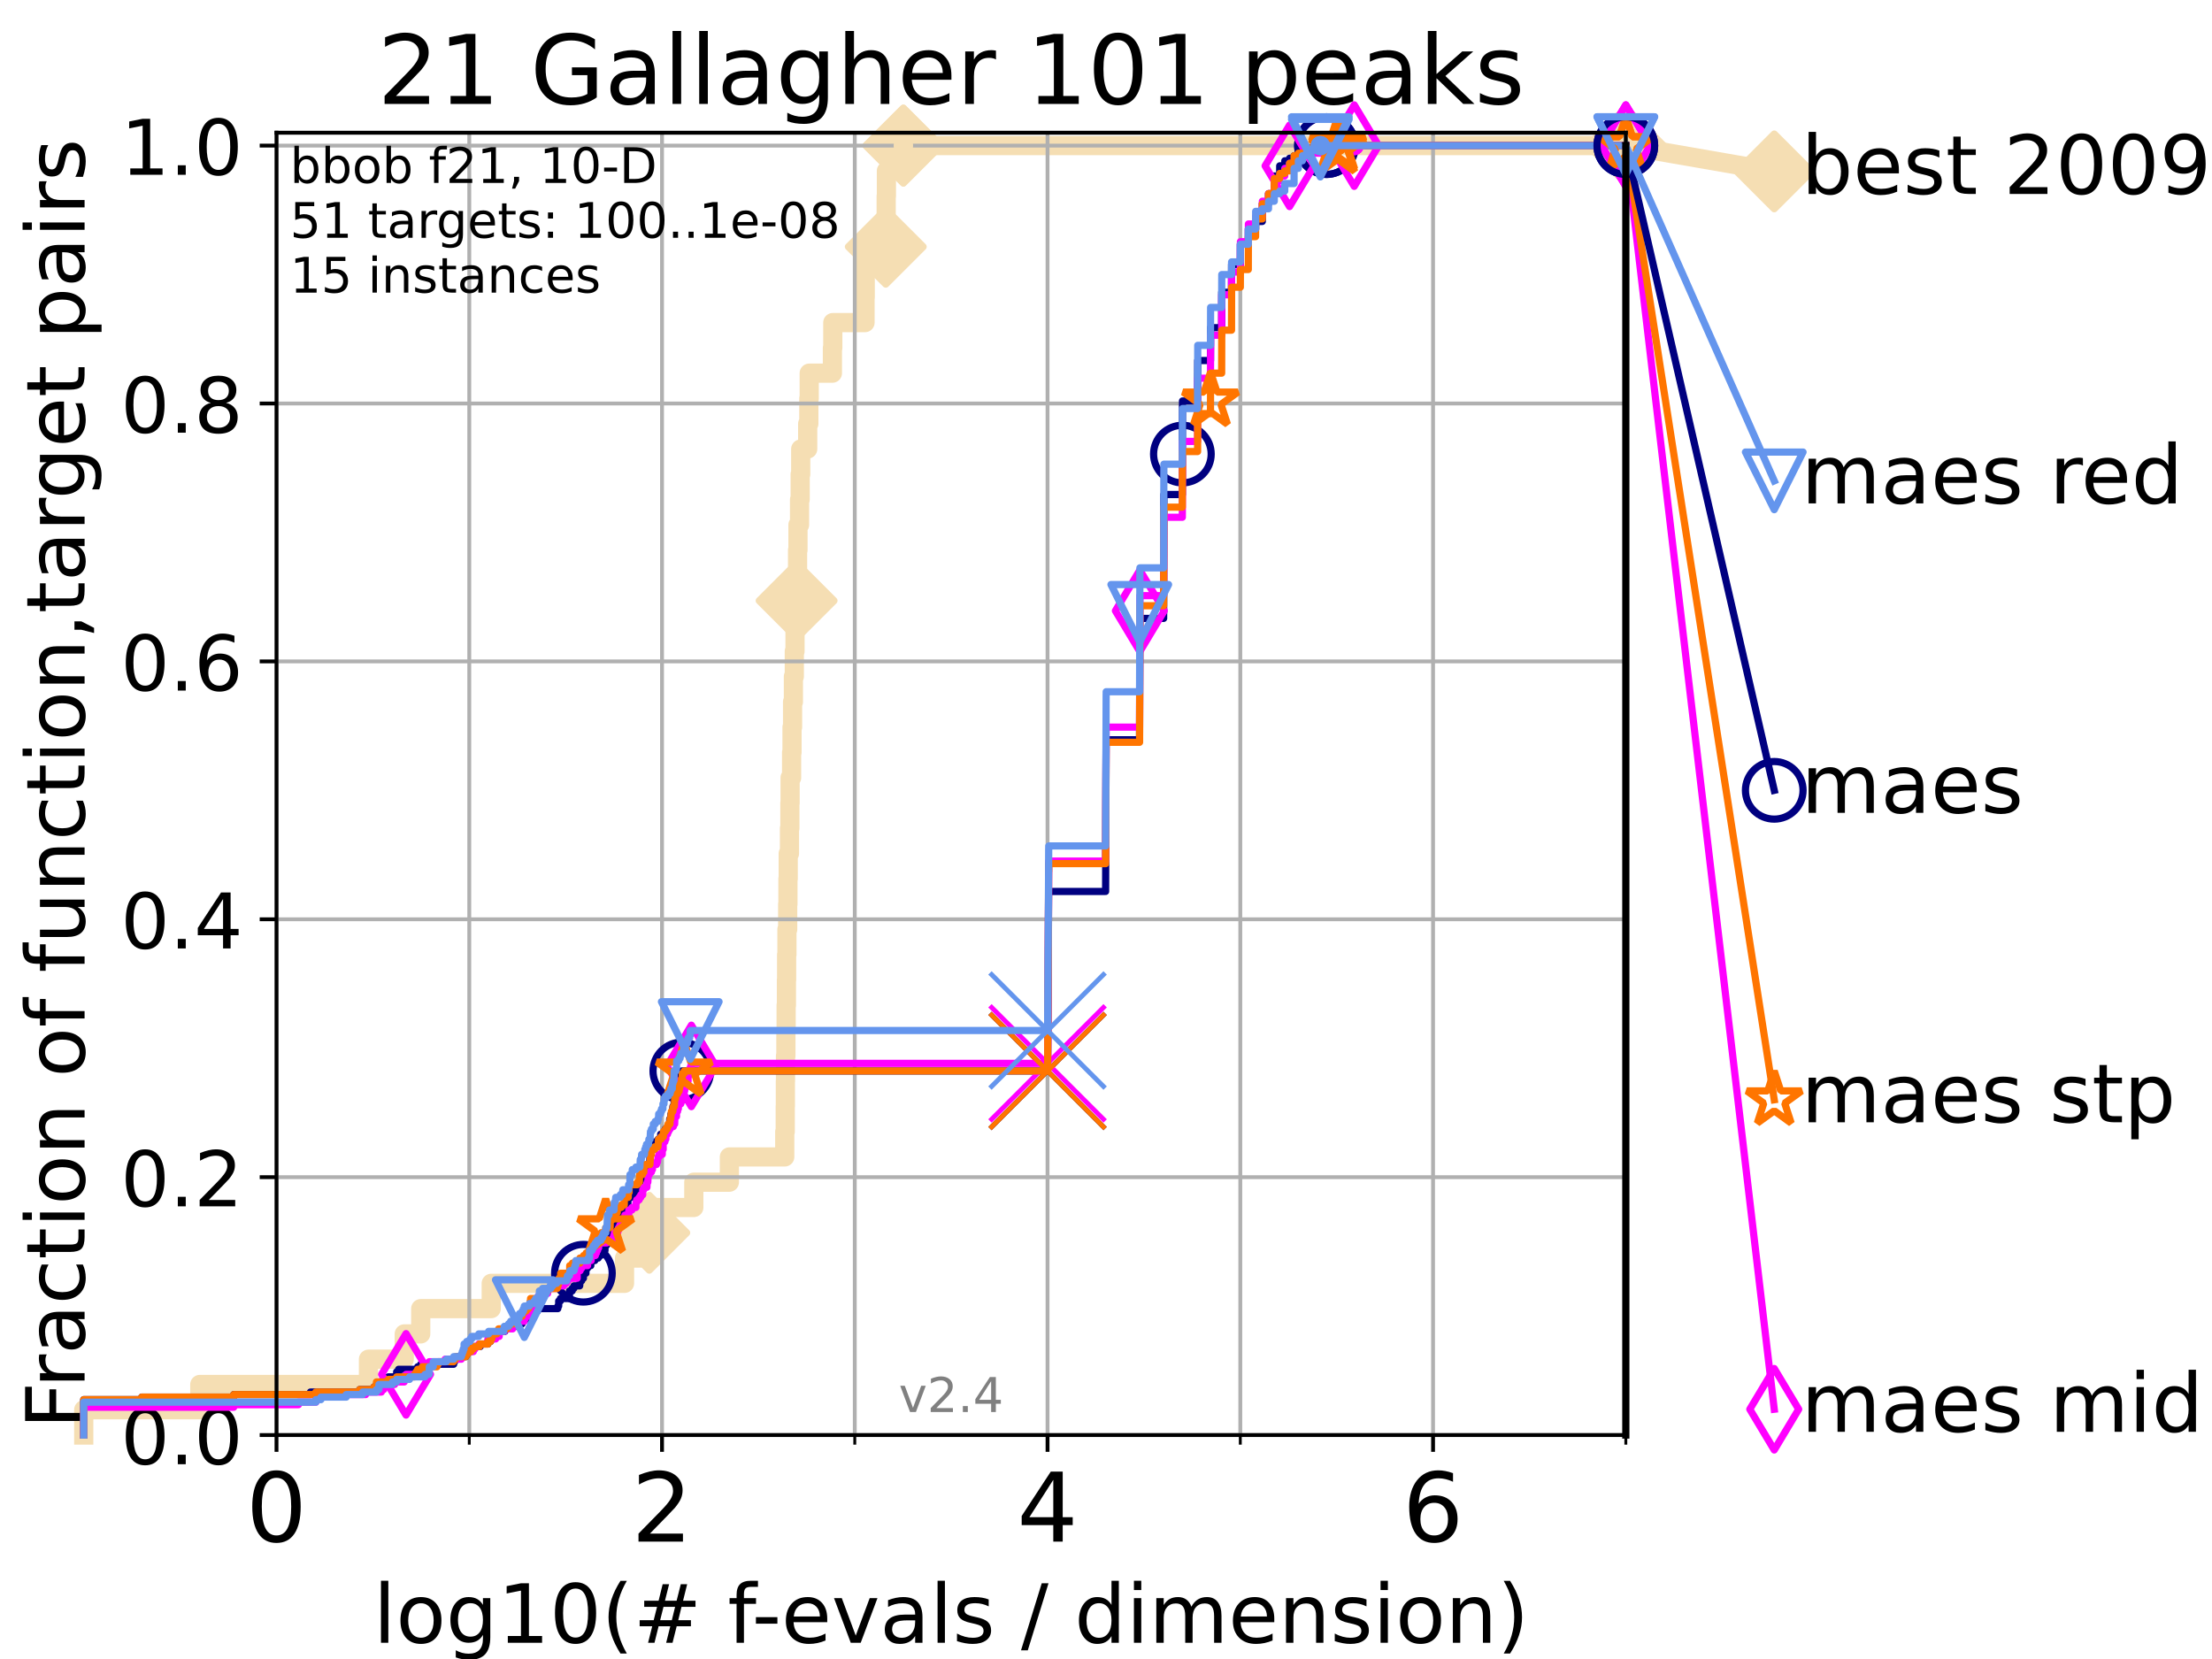 <?xml version="1.0" encoding="utf-8" standalone="no"?>
<!DOCTYPE svg PUBLIC "-//W3C//DTD SVG 1.1//EN"
  "http://www.w3.org/Graphics/SVG/1.1/DTD/svg11.dtd">
<!-- Created with matplotlib (https://matplotlib.org/) -->
<svg height="345.6pt" version="1.1" viewBox="0 0 460.8 345.6" width="460.8pt" xmlns="http://www.w3.org/2000/svg" xmlns:xlink="http://www.w3.org/1999/xlink">
 <defs>
  <style type="text/css">*{stroke-linecap:butt;stroke-linejoin:round;}</style>
 </defs>
 <g id="figure_1">
  <g id="patch_1">
   <path d="M 0 345.6 
L 460.8 345.6 
L 460.8 0 
L 0 0 
z
" style="fill:#ffffff;"/>
  </g>
  <g id="axes_1">
   <g id="patch_2">
    <path d="M 57.6 298.944 
L 338.688 298.944 
L 338.688 27.648 
L 57.6 27.648 
z
" style="fill:#ffffff;"/>
   </g>
   <g id="line2d_1">
    <path d="M 17.445 298.944 
L 17.445 293.677 
L 41.621 293.677 
L 41.621 288.41 
L 76.759 288.41 
L 76.759 283.143 
L 84.213 283.143 
L 84.213 277.877 
L 87.644 277.877 
L 87.644 272.61 
L 102.331 272.61 
L 102.331 267.343 
L 130.101 267.343 
L 130.101 262.076 
L 133.33 262.076 
L 133.33 256.809 
L 135.26 256.809 
L 135.26 251.542 
L 144.534 251.542 
L 144.534 246.275 
L 151.944 246.275 
L 151.944 241.009 
L 163.477 241.009 
L 163.477 235.742 
L 163.578 235.742 
L 163.578 230.475 
L 163.606 230.475 
L 163.606 225.208 
L 163.634 225.208 
L 163.634 219.941 
L 163.717 219.941 
L 163.717 214.674 
L 163.765 214.674 
L 163.765 209.407 
L 163.828 209.407 
L 163.828 204.141 
L 163.867 204.141 
L 163.867 198.874 
L 163.934 198.874 
L 163.934 193.607 
L 164.09 193.607 
L 164.09 188.34 
L 164.141 188.34 
L 164.141 183.073 
L 164.199 183.073 
L 164.199 177.806 
L 164.46 177.806 
L 164.46 172.539 
L 164.543 172.539 
L 164.543 167.272 
L 164.592 167.272 
L 164.592 162.006 
L 164.903 162.006 
L 164.903 156.739 
L 164.992 156.739 
L 164.992 151.472 
L 165.106 151.472 
L 165.106 146.205 
L 165.281 146.205 
L 165.281 140.938 
L 165.469 140.938 
L 165.469 135.671 
L 165.615 135.671 
L 165.615 130.404 
L 165.701 130.404 
L 165.701 125.138 
L 165.947 125.138 
L 165.947 119.871 
L 166.148 119.871 
L 166.148 114.604 
L 166.235 114.604 
L 166.235 109.337 
L 166.561 109.337 
L 166.561 104.07 
L 166.689 104.07 
L 166.689 98.803 
L 166.803 98.803 
L 166.803 93.536 
L 168.257 93.536 
L 168.257 88.27 
L 168.494 88.27 
L 168.494 83.003 
L 168.576 83.003 
L 168.576 77.736 
L 173.406 77.736 
L 173.406 72.469 
L 173.486 72.469 
L 173.486 67.202 
L 180.201 67.202 
L 180.201 61.935 
L 180.242 61.935 
L 180.242 56.668 
L 180.281 56.668 
L 180.281 51.402 
L 184.52 51.402 
L 184.52 46.135 
L 184.606 46.135 
L 184.606 40.868 
L 184.655 40.868 
L 184.655 35.601 
L 188.185 35.601 
L 188.185 30.334 
L 338.688 30.334 
" style="fill:none;stroke:#f5deb3;stroke-linecap:square;stroke-width:4;"/>
   </g>
   <g id="line2d_2">
    <defs>
     <path d="M -0 7.778 
L 7.778 0 
L 0 -7.778 
L -7.778 -0 
z
" id="m3b96d6b6bb" style="stroke:#f5deb3;stroke-linejoin:miter;stroke-width:1.5;"/>
    </defs>
    <g>
     <use style="fill:#f5deb3;stroke:#f5deb3;stroke-linejoin:miter;stroke-width:1.5;" x="135.26" xlink:href="#m3b96d6b6bb" y="256.809"/>
     <use style="fill:#f5deb3;stroke:#f5deb3;stroke-linejoin:miter;stroke-width:1.5;" x="165.947" xlink:href="#m3b96d6b6bb" y="125.138"/>
     <use style="fill:#f5deb3;stroke:#f5deb3;stroke-linejoin:miter;stroke-width:1.5;" x="184.52" xlink:href="#m3b96d6b6bb" y="51.402"/>
     <use style="fill:#f5deb3;stroke:#f5deb3;stroke-linejoin:miter;stroke-width:1.5;" x="188.185" xlink:href="#m3b96d6b6bb" y="30.334"/>
     <use style="fill:#f5deb3;stroke:#f5deb3;stroke-linejoin:miter;stroke-width:1.5;" x="188.185" xlink:href="#m3b96d6b6bb" y="30.334"/>
     <use style="fill:#f5deb3;stroke:#f5deb3;stroke-linejoin:miter;stroke-width:1.5;" x="338.688" xlink:href="#m3b96d6b6bb" y="30.334"/>
    </g>
   </g>
   <g id="line2d_3">
    <path style="fill:none;stroke:#f5deb3;stroke-linecap:square;stroke-width:4;"/>
    <g/>
   </g>
   <g id="line2d_4">
    <path d="M 338.688 30.334 
L 369.608 35.706 
" style="fill:none;stroke:#f5deb3;stroke-linecap:square;stroke-width:4;"/>
    <g>
     <use style="fill:#f5deb3;stroke:#f5deb3;stroke-linejoin:miter;stroke-width:1.5;" x="338.688" xlink:href="#m3b96d6b6bb" y="30.334"/>
     <use style="fill:#f5deb3;stroke:#f5deb3;stroke-linejoin:miter;stroke-width:1.5;" x="369.608" xlink:href="#m3b96d6b6bb" y="35.706"/>
    </g>
   </g>
   <g id="matplotlib.axis_1">
    <g id="xtick_1">
     <g id="line2d_5">
      <path clip-path="url(#pe7e03a7705)" d="M 57.6 298.944 
L 57.6 27.648 
" style="fill:none;stroke:#b0b0b0;stroke-linecap:square;stroke-width:0.8;"/>
     </g>
     <g id="line2d_6">
      <defs>
       <path d="M 0 0 
L 0 3.5 
" id="mb4747fb2d4" style="stroke:#000000;stroke-width:0.8;"/>
      </defs>
      <g>
       <use style="stroke:#000000;stroke-width:0.8;" x="57.6" xlink:href="#mb4747fb2d4" y="298.944"/>
      </g>
     </g>
     <g id="text_1">
      <!-- 0 -->
      <g transform="translate(51.237 321.141)scale(0.2 -0.2)">
       <defs>
        <path d="M 31.781 66.406 
Q 24.172 66.406 20.328 58.906 
Q 16.5 51.422 16.5 36.375 
Q 16.5 21.391 20.328 13.891 
Q 24.172 6.391 31.781 6.391 
Q 39.453 6.391 43.281 13.891 
Q 47.125 21.391 47.125 36.375 
Q 47.125 51.422 43.281 58.906 
Q 39.453 66.406 31.781 66.406 
z
M 31.781 74.219 
Q 44.047 74.219 50.516 64.516 
Q 56.984 54.828 56.984 36.375 
Q 56.984 17.969 50.516 8.266 
Q 44.047 -1.422 31.781 -1.422 
Q 19.531 -1.422 13.062 8.266 
Q 6.594 17.969 6.594 36.375 
Q 6.594 54.828 13.062 64.516 
Q 19.531 74.219 31.781 74.219 
z
" id="DejaVuSans-48"/>
       </defs>
       <use xlink:href="#DejaVuSans-48"/>
      </g>
     </g>
    </g>
    <g id="xtick_2">
     <g id="line2d_7">
      <path clip-path="url(#pe7e03a7705)" d="M 137.911 298.944 
L 137.911 27.648 
" style="fill:none;stroke:#b0b0b0;stroke-linecap:square;stroke-width:0.8;"/>
     </g>
     <g id="line2d_8">
      <g>
       <use style="stroke:#000000;stroke-width:0.8;" x="137.911" xlink:href="#mb4747fb2d4" y="298.944"/>
      </g>
     </g>
     <g id="text_2">
      <!-- 2 -->
      <g transform="translate(131.548 321.141)scale(0.2 -0.2)">
       <defs>
        <path d="M 19.188 8.297 
L 53.609 8.297 
L 53.609 0 
L 7.328 0 
L 7.328 8.297 
Q 12.938 14.109 22.625 23.891 
Q 32.328 33.688 34.812 36.531 
Q 39.547 41.844 41.422 45.531 
Q 43.312 49.219 43.312 52.781 
Q 43.312 58.594 39.234 62.25 
Q 35.156 65.922 28.609 65.922 
Q 23.969 65.922 18.812 64.312 
Q 13.672 62.703 7.812 59.422 
L 7.812 69.391 
Q 13.766 71.781 18.938 73 
Q 24.125 74.219 28.422 74.219 
Q 39.75 74.219 46.484 68.547 
Q 53.219 62.891 53.219 53.422 
Q 53.219 48.922 51.531 44.891 
Q 49.859 40.875 45.406 35.406 
Q 44.188 33.984 37.641 27.219 
Q 31.109 20.453 19.188 8.297 
z
" id="DejaVuSans-50"/>
       </defs>
       <use xlink:href="#DejaVuSans-50"/>
      </g>
     </g>
    </g>
    <g id="xtick_3">
     <g id="line2d_9">
      <path clip-path="url(#pe7e03a7705)" d="M 218.222 298.944 
L 218.222 27.648 
" style="fill:none;stroke:#b0b0b0;stroke-linecap:square;stroke-width:0.8;"/>
     </g>
     <g id="line2d_10">
      <g>
       <use style="stroke:#000000;stroke-width:0.8;" x="218.222" xlink:href="#mb4747fb2d4" y="298.944"/>
      </g>
     </g>
     <g id="text_3">
      <!-- 4 -->
      <g transform="translate(211.859 321.141)scale(0.2 -0.2)">
       <defs>
        <path d="M 37.797 64.312 
L 12.891 25.391 
L 37.797 25.391 
z
M 35.203 72.906 
L 47.609 72.906 
L 47.609 25.391 
L 58.016 25.391 
L 58.016 17.188 
L 47.609 17.188 
L 47.609 0 
L 37.797 0 
L 37.797 17.188 
L 4.891 17.188 
L 4.891 26.703 
z
" id="DejaVuSans-52"/>
       </defs>
       <use xlink:href="#DejaVuSans-52"/>
      </g>
     </g>
    </g>
    <g id="xtick_4">
     <g id="line2d_11">
      <path clip-path="url(#pe7e03a7705)" d="M 298.533 298.944 
L 298.533 27.648 
" style="fill:none;stroke:#b0b0b0;stroke-linecap:square;stroke-width:0.8;"/>
     </g>
     <g id="line2d_12">
      <g>
       <use style="stroke:#000000;stroke-width:0.8;" x="298.533" xlink:href="#mb4747fb2d4" y="298.944"/>
      </g>
     </g>
     <g id="text_4">
      <!-- 6 -->
      <g transform="translate(292.17 321.141)scale(0.2 -0.2)">
       <defs>
        <path d="M 33.016 40.375 
Q 26.375 40.375 22.484 35.828 
Q 18.609 31.297 18.609 23.391 
Q 18.609 15.531 22.484 10.953 
Q 26.375 6.391 33.016 6.391 
Q 39.656 6.391 43.531 10.953 
Q 47.406 15.531 47.406 23.391 
Q 47.406 31.297 43.531 35.828 
Q 39.656 40.375 33.016 40.375 
z
M 52.594 71.297 
L 52.594 62.312 
Q 48.875 64.062 45.094 64.984 
Q 41.312 65.922 37.594 65.922 
Q 27.828 65.922 22.672 59.328 
Q 17.531 52.734 16.797 39.406 
Q 19.672 43.656 24.016 45.922 
Q 28.375 48.188 33.594 48.188 
Q 44.578 48.188 50.953 41.516 
Q 57.328 34.859 57.328 23.391 
Q 57.328 12.156 50.688 5.359 
Q 44.047 -1.422 33.016 -1.422 
Q 20.359 -1.422 13.672 8.266 
Q 6.984 17.969 6.984 36.375 
Q 6.984 53.656 15.188 63.938 
Q 23.391 74.219 37.203 74.219 
Q 40.922 74.219 44.703 73.484 
Q 48.484 72.75 52.594 71.297 
z
" id="DejaVuSans-54"/>
       </defs>
       <use xlink:href="#DejaVuSans-54"/>
      </g>
     </g>
    </g>
    <g id="xtick_5">
     <g id="line2d_13">
      <path clip-path="url(#pe7e03a7705)" d="M 97.755 298.944 
L 97.755 27.648 
" style="fill:none;stroke:#b0b0b0;stroke-linecap:square;stroke-width:0.8;"/>
     </g>
     <g id="line2d_14">
      <defs>
       <path d="M 0 0 
L 0 2 
" id="m01f88d7679" style="stroke:#000000;stroke-width:0.6;"/>
      </defs>
      <g>
       <use style="stroke:#000000;stroke-width:0.6;" x="97.755" xlink:href="#m01f88d7679" y="298.944"/>
      </g>
     </g>
    </g>
    <g id="xtick_6">
     <g id="line2d_15">
      <path clip-path="url(#pe7e03a7705)" d="M 178.066 298.944 
L 178.066 27.648 
" style="fill:none;stroke:#b0b0b0;stroke-linecap:square;stroke-width:0.8;"/>
     </g>
     <g id="line2d_16">
      <g>
       <use style="stroke:#000000;stroke-width:0.6;" x="178.066" xlink:href="#m01f88d7679" y="298.944"/>
      </g>
     </g>
    </g>
    <g id="xtick_7">
     <g id="line2d_17">
      <path clip-path="url(#pe7e03a7705)" d="M 258.377 298.944 
L 258.377 27.648 
" style="fill:none;stroke:#b0b0b0;stroke-linecap:square;stroke-width:0.8;"/>
     </g>
     <g id="line2d_18">
      <g>
       <use style="stroke:#000000;stroke-width:0.6;" x="258.377" xlink:href="#m01f88d7679" y="298.944"/>
      </g>
     </g>
    </g>
    <g id="xtick_8">
     <g id="line2d_19">
      <path clip-path="url(#pe7e03a7705)" d="M 338.688 298.944 
L 338.688 27.648 
" style="fill:none;stroke:#b0b0b0;stroke-linecap:square;stroke-width:0.8;"/>
     </g>
     <g id="line2d_20">
      <g>
       <use style="stroke:#000000;stroke-width:0.6;" x="338.688" xlink:href="#m01f88d7679" y="298.944"/>
      </g>
     </g>
    </g>
    <g id="text_5">
     <!-- log10(# f-evals / dimension) -->
     <g transform="translate(77.764 342.218)scale(0.17 -0.17)">
      <defs>
       <path d="M 9.422 75.984 
L 18.406 75.984 
L 18.406 0 
L 9.422 0 
z
" id="DejaVuSans-108"/>
       <path d="M 30.609 48.391 
Q 23.391 48.391 19.188 42.75 
Q 14.984 37.109 14.984 27.297 
Q 14.984 17.484 19.156 11.844 
Q 23.344 6.203 30.609 6.203 
Q 37.797 6.203 41.984 11.859 
Q 46.188 17.531 46.188 27.297 
Q 46.188 37.016 41.984 42.703 
Q 37.797 48.391 30.609 48.391 
z
M 30.609 56 
Q 42.328 56 49.016 48.375 
Q 55.719 40.766 55.719 27.297 
Q 55.719 13.875 49.016 6.219 
Q 42.328 -1.422 30.609 -1.422 
Q 18.844 -1.422 12.172 6.219 
Q 5.516 13.875 5.516 27.297 
Q 5.516 40.766 12.172 48.375 
Q 18.844 56 30.609 56 
z
" id="DejaVuSans-111"/>
       <path d="M 45.406 27.984 
Q 45.406 37.75 41.375 43.109 
Q 37.359 48.484 30.078 48.484 
Q 22.859 48.484 18.828 43.109 
Q 14.797 37.75 14.797 27.984 
Q 14.797 18.266 18.828 12.891 
Q 22.859 7.516 30.078 7.516 
Q 37.359 7.516 41.375 12.891 
Q 45.406 18.266 45.406 27.984 
z
M 54.391 6.781 
Q 54.391 -7.172 48.188 -13.984 
Q 42 -20.797 29.203 -20.797 
Q 24.469 -20.797 20.266 -20.094 
Q 16.062 -19.391 12.109 -17.922 
L 12.109 -9.188 
Q 16.062 -11.328 19.922 -12.344 
Q 23.781 -13.375 27.781 -13.375 
Q 36.625 -13.375 41.016 -8.766 
Q 45.406 -4.156 45.406 5.172 
L 45.406 9.625 
Q 42.625 4.781 38.281 2.391 
Q 33.938 0 27.875 0 
Q 17.828 0 11.672 7.656 
Q 5.516 15.328 5.516 27.984 
Q 5.516 40.672 11.672 48.328 
Q 17.828 56 27.875 56 
Q 33.938 56 38.281 53.609 
Q 42.625 51.219 45.406 46.391 
L 45.406 54.688 
L 54.391 54.688 
z
" id="DejaVuSans-103"/>
       <path d="M 12.406 8.297 
L 28.516 8.297 
L 28.516 63.922 
L 10.984 60.406 
L 10.984 69.391 
L 28.422 72.906 
L 38.281 72.906 
L 38.281 8.297 
L 54.391 8.297 
L 54.391 0 
L 12.406 0 
z
" id="DejaVuSans-49"/>
       <path d="M 31 75.875 
Q 24.469 64.656 21.281 53.656 
Q 18.109 42.672 18.109 31.391 
Q 18.109 20.125 21.312 9.062 
Q 24.516 -2 31 -13.188 
L 23.188 -13.188 
Q 15.875 -1.703 12.234 9.375 
Q 8.594 20.453 8.594 31.391 
Q 8.594 42.281 12.203 53.312 
Q 15.828 64.359 23.188 75.875 
z
" id="DejaVuSans-40"/>
       <path d="M 51.125 44 
L 36.922 44 
L 32.812 27.688 
L 47.125 27.688 
z
M 43.797 71.781 
L 38.719 51.516 
L 52.984 51.516 
L 58.109 71.781 
L 65.922 71.781 
L 60.891 51.516 
L 76.125 51.516 
L 76.125 44 
L 58.984 44 
L 54.984 27.688 
L 70.516 27.688 
L 70.516 20.219 
L 53.078 20.219 
L 48 0 
L 40.188 0 
L 45.219 20.219 
L 30.906 20.219 
L 25.875 0 
L 18.016 0 
L 23.094 20.219 
L 7.719 20.219 
L 7.719 27.688 
L 24.906 27.688 
L 29 44 
L 13.281 44 
L 13.281 51.516 
L 30.906 51.516 
L 35.891 71.781 
z
" id="DejaVuSans-35"/>
       <path id="DejaVuSans-32"/>
       <path d="M 37.109 75.984 
L 37.109 68.5 
L 28.516 68.5 
Q 23.688 68.5 21.797 66.547 
Q 19.922 64.594 19.922 59.516 
L 19.922 54.688 
L 34.719 54.688 
L 34.719 47.703 
L 19.922 47.703 
L 19.922 0 
L 10.891 0 
L 10.891 47.703 
L 2.297 47.703 
L 2.297 54.688 
L 10.891 54.688 
L 10.891 58.5 
Q 10.891 67.625 15.141 71.797 
Q 19.391 75.984 28.609 75.984 
z
" id="DejaVuSans-102"/>
       <path d="M 4.891 31.391 
L 31.203 31.391 
L 31.203 23.391 
L 4.891 23.391 
z
" id="DejaVuSans-45"/>
       <path d="M 56.203 29.594 
L 56.203 25.203 
L 14.891 25.203 
Q 15.484 15.922 20.484 11.062 
Q 25.484 6.203 34.422 6.203 
Q 39.594 6.203 44.453 7.469 
Q 49.312 8.734 54.109 11.281 
L 54.109 2.781 
Q 49.266 0.734 44.188 -0.344 
Q 39.109 -1.422 33.891 -1.422 
Q 20.797 -1.422 13.156 6.188 
Q 5.516 13.812 5.516 26.812 
Q 5.516 40.234 12.766 48.109 
Q 20.016 56 32.328 56 
Q 43.359 56 49.781 48.891 
Q 56.203 41.797 56.203 29.594 
z
M 47.219 32.234 
Q 47.125 39.594 43.094 43.984 
Q 39.062 48.391 32.422 48.391 
Q 24.906 48.391 20.391 44.141 
Q 15.875 39.891 15.188 32.172 
z
" id="DejaVuSans-101"/>
       <path d="M 2.984 54.688 
L 12.5 54.688 
L 29.594 8.797 
L 46.688 54.688 
L 56.203 54.688 
L 35.688 0 
L 23.484 0 
z
" id="DejaVuSans-118"/>
       <path d="M 34.281 27.484 
Q 23.391 27.484 19.188 25 
Q 14.984 22.516 14.984 16.5 
Q 14.984 11.719 18.141 8.906 
Q 21.297 6.109 26.703 6.109 
Q 34.188 6.109 38.703 11.406 
Q 43.219 16.703 43.219 25.484 
L 43.219 27.484 
z
M 52.203 31.203 
L 52.203 0 
L 43.219 0 
L 43.219 8.297 
Q 40.141 3.328 35.547 0.953 
Q 30.953 -1.422 24.312 -1.422 
Q 15.922 -1.422 10.953 3.297 
Q 6 8.016 6 15.922 
Q 6 25.141 12.172 29.828 
Q 18.359 34.516 30.609 34.516 
L 43.219 34.516 
L 43.219 35.406 
Q 43.219 41.609 39.141 45 
Q 35.062 48.391 27.688 48.391 
Q 23 48.391 18.547 47.266 
Q 14.109 46.141 10.016 43.891 
L 10.016 52.203 
Q 14.938 54.109 19.578 55.047 
Q 24.219 56 28.609 56 
Q 40.484 56 46.344 49.844 
Q 52.203 43.703 52.203 31.203 
z
" id="DejaVuSans-97"/>
       <path d="M 44.281 53.078 
L 44.281 44.578 
Q 40.484 46.531 36.375 47.5 
Q 32.281 48.484 27.875 48.484 
Q 21.188 48.484 17.844 46.438 
Q 14.5 44.391 14.5 40.281 
Q 14.5 37.156 16.891 35.375 
Q 19.281 33.594 26.516 31.984 
L 29.594 31.297 
Q 39.156 29.25 43.188 25.516 
Q 47.219 21.781 47.219 15.094 
Q 47.219 7.469 41.188 3.016 
Q 35.156 -1.422 24.609 -1.422 
Q 20.219 -1.422 15.453 -0.562 
Q 10.688 0.297 5.422 2 
L 5.422 11.281 
Q 10.406 8.688 15.234 7.391 
Q 20.062 6.109 24.812 6.109 
Q 31.156 6.109 34.562 8.281 
Q 37.984 10.453 37.984 14.406 
Q 37.984 18.062 35.516 20.016 
Q 33.062 21.969 24.703 23.781 
L 21.578 24.516 
Q 13.234 26.266 9.516 29.906 
Q 5.812 33.547 5.812 39.891 
Q 5.812 47.609 11.281 51.797 
Q 16.75 56 26.812 56 
Q 31.781 56 36.172 55.266 
Q 40.578 54.547 44.281 53.078 
z
" id="DejaVuSans-115"/>
       <path d="M 25.391 72.906 
L 33.688 72.906 
L 8.297 -9.281 
L 0 -9.281 
z
" id="DejaVuSans-47"/>
       <path d="M 45.406 46.391 
L 45.406 75.984 
L 54.391 75.984 
L 54.391 0 
L 45.406 0 
L 45.406 8.203 
Q 42.578 3.328 38.25 0.953 
Q 33.938 -1.422 27.875 -1.422 
Q 17.969 -1.422 11.734 6.484 
Q 5.516 14.406 5.516 27.297 
Q 5.516 40.188 11.734 48.094 
Q 17.969 56 27.875 56 
Q 33.938 56 38.25 53.625 
Q 42.578 51.266 45.406 46.391 
z
M 14.797 27.297 
Q 14.797 17.391 18.875 11.75 
Q 22.953 6.109 30.078 6.109 
Q 37.203 6.109 41.297 11.75 
Q 45.406 17.391 45.406 27.297 
Q 45.406 37.203 41.297 42.844 
Q 37.203 48.484 30.078 48.484 
Q 22.953 48.484 18.875 42.844 
Q 14.797 37.203 14.797 27.297 
z
" id="DejaVuSans-100"/>
       <path d="M 9.422 54.688 
L 18.406 54.688 
L 18.406 0 
L 9.422 0 
z
M 9.422 75.984 
L 18.406 75.984 
L 18.406 64.594 
L 9.422 64.594 
z
" id="DejaVuSans-105"/>
       <path d="M 52 44.188 
Q 55.375 50.25 60.062 53.125 
Q 64.75 56 71.094 56 
Q 79.641 56 84.281 50.016 
Q 88.922 44.047 88.922 33.016 
L 88.922 0 
L 79.891 0 
L 79.891 32.719 
Q 79.891 40.578 77.094 44.375 
Q 74.312 48.188 68.609 48.188 
Q 61.625 48.188 57.562 43.547 
Q 53.516 38.922 53.516 30.906 
L 53.516 0 
L 44.484 0 
L 44.484 32.719 
Q 44.484 40.625 41.703 44.406 
Q 38.922 48.188 33.109 48.188 
Q 26.219 48.188 22.156 43.531 
Q 18.109 38.875 18.109 30.906 
L 18.109 0 
L 9.078 0 
L 9.078 54.688 
L 18.109 54.688 
L 18.109 46.188 
Q 21.188 51.219 25.484 53.609 
Q 29.781 56 35.688 56 
Q 41.656 56 45.828 52.969 
Q 50 49.953 52 44.188 
z
" id="DejaVuSans-109"/>
       <path d="M 54.891 33.016 
L 54.891 0 
L 45.906 0 
L 45.906 32.719 
Q 45.906 40.484 42.875 44.328 
Q 39.844 48.188 33.797 48.188 
Q 26.516 48.188 22.312 43.547 
Q 18.109 38.922 18.109 30.906 
L 18.109 0 
L 9.078 0 
L 9.078 54.688 
L 18.109 54.688 
L 18.109 46.188 
Q 21.344 51.125 25.703 53.562 
Q 30.078 56 35.797 56 
Q 45.219 56 50.047 50.172 
Q 54.891 44.344 54.891 33.016 
z
" id="DejaVuSans-110"/>
       <path d="M 8.016 75.875 
L 15.828 75.875 
Q 23.141 64.359 26.781 53.312 
Q 30.422 42.281 30.422 31.391 
Q 30.422 20.453 26.781 9.375 
Q 23.141 -1.703 15.828 -13.188 
L 8.016 -13.188 
Q 14.5 -2 17.703 9.062 
Q 20.906 20.125 20.906 31.391 
Q 20.906 42.672 17.703 53.656 
Q 14.5 64.656 8.016 75.875 
z
" id="DejaVuSans-41"/>
      </defs>
      <use xlink:href="#DejaVuSans-108"/>
      <use x="27.783" xlink:href="#DejaVuSans-111"/>
      <use x="88.965" xlink:href="#DejaVuSans-103"/>
      <use x="152.441" xlink:href="#DejaVuSans-49"/>
      <use x="216.064" xlink:href="#DejaVuSans-48"/>
      <use x="279.688" xlink:href="#DejaVuSans-40"/>
      <use x="318.701" xlink:href="#DejaVuSans-35"/>
      <use x="402.49" xlink:href="#DejaVuSans-32"/>
      <use x="434.277" xlink:href="#DejaVuSans-102"/>
      <use x="463.982" xlink:href="#DejaVuSans-45"/>
      <use x="500.066" xlink:href="#DejaVuSans-101"/>
      <use x="561.59" xlink:href="#DejaVuSans-118"/>
      <use x="620.77" xlink:href="#DejaVuSans-97"/>
      <use x="682.049" xlink:href="#DejaVuSans-108"/>
      <use x="709.832" xlink:href="#DejaVuSans-115"/>
      <use x="761.932" xlink:href="#DejaVuSans-32"/>
      <use x="793.719" xlink:href="#DejaVuSans-47"/>
      <use x="827.41" xlink:href="#DejaVuSans-32"/>
      <use x="859.197" xlink:href="#DejaVuSans-100"/>
      <use x="922.674" xlink:href="#DejaVuSans-105"/>
      <use x="950.457" xlink:href="#DejaVuSans-109"/>
      <use x="1047.869" xlink:href="#DejaVuSans-101"/>
      <use x="1109.393" xlink:href="#DejaVuSans-110"/>
      <use x="1172.771" xlink:href="#DejaVuSans-115"/>
      <use x="1224.871" xlink:href="#DejaVuSans-105"/>
      <use x="1252.654" xlink:href="#DejaVuSans-111"/>
      <use x="1313.836" xlink:href="#DejaVuSans-110"/>
      <use x="1377.215" xlink:href="#DejaVuSans-41"/>
     </g>
    </g>
   </g>
   <g id="matplotlib.axis_2">
    <g id="ytick_1">
     <g id="line2d_21">
      <path clip-path="url(#pe7e03a7705)" d="M 57.6 298.944 
L 338.688 298.944 
" style="fill:none;stroke:#b0b0b0;stroke-linecap:square;stroke-width:0.8;"/>
     </g>
     <g id="line2d_22">
      <defs>
       <path d="M 0 0 
L -3.5 0 
" id="m27500362d5" style="stroke:#000000;stroke-width:0.8;"/>
      </defs>
      <g>
       <use style="stroke:#000000;stroke-width:0.8;" x="57.6" xlink:href="#m27500362d5" y="298.944"/>
      </g>
     </g>
     <g id="text_6">
      <!-- 0.0 -->
      <g transform="translate(25.155 305.023)scale(0.16 -0.16)">
       <defs>
        <path d="M 10.688 12.406 
L 21 12.406 
L 21 0 
L 10.688 0 
z
" id="DejaVuSans-46"/>
       </defs>
       <use xlink:href="#DejaVuSans-48"/>
       <use x="63.623" xlink:href="#DejaVuSans-46"/>
       <use x="95.41" xlink:href="#DejaVuSans-48"/>
      </g>
     </g>
    </g>
    <g id="ytick_2">
     <g id="line2d_23">
      <path clip-path="url(#pe7e03a7705)" d="M 57.6 245.222 
L 338.688 245.222 
" style="fill:none;stroke:#b0b0b0;stroke-linecap:square;stroke-width:0.8;"/>
     </g>
     <g id="line2d_24">
      <g>
       <use style="stroke:#000000;stroke-width:0.8;" x="57.6" xlink:href="#m27500362d5" y="245.222"/>
      </g>
     </g>
     <g id="text_7">
      <!-- 0.2 -->
      <g transform="translate(25.155 251.301)scale(0.16 -0.16)">
       <use xlink:href="#DejaVuSans-48"/>
       <use x="63.623" xlink:href="#DejaVuSans-46"/>
       <use x="95.41" xlink:href="#DejaVuSans-50"/>
      </g>
     </g>
    </g>
    <g id="ytick_3">
     <g id="line2d_25">
      <path clip-path="url(#pe7e03a7705)" d="M 57.6 191.5 
L 338.688 191.5 
" style="fill:none;stroke:#b0b0b0;stroke-linecap:square;stroke-width:0.8;"/>
     </g>
     <g id="line2d_26">
      <g>
       <use style="stroke:#000000;stroke-width:0.8;" x="57.6" xlink:href="#m27500362d5" y="191.5"/>
      </g>
     </g>
     <g id="text_8">
      <!-- 0.4 -->
      <g transform="translate(25.155 197.579)scale(0.16 -0.16)">
       <use xlink:href="#DejaVuSans-48"/>
       <use x="63.623" xlink:href="#DejaVuSans-46"/>
       <use x="95.41" xlink:href="#DejaVuSans-52"/>
      </g>
     </g>
    </g>
    <g id="ytick_4">
     <g id="line2d_27">
      <path clip-path="url(#pe7e03a7705)" d="M 57.6 137.778 
L 338.688 137.778 
" style="fill:none;stroke:#b0b0b0;stroke-linecap:square;stroke-width:0.8;"/>
     </g>
     <g id="line2d_28">
      <g>
       <use style="stroke:#000000;stroke-width:0.8;" x="57.6" xlink:href="#m27500362d5" y="137.778"/>
      </g>
     </g>
     <g id="text_9">
      <!-- 0.6 -->
      <g transform="translate(25.155 143.857)scale(0.16 -0.16)">
       <use xlink:href="#DejaVuSans-48"/>
       <use x="63.623" xlink:href="#DejaVuSans-46"/>
       <use x="95.41" xlink:href="#DejaVuSans-54"/>
      </g>
     </g>
    </g>
    <g id="ytick_5">
     <g id="line2d_29">
      <path clip-path="url(#pe7e03a7705)" d="M 57.6 84.056 
L 338.688 84.056 
" style="fill:none;stroke:#b0b0b0;stroke-linecap:square;stroke-width:0.8;"/>
     </g>
     <g id="line2d_30">
      <g>
       <use style="stroke:#000000;stroke-width:0.8;" x="57.6" xlink:href="#m27500362d5" y="84.056"/>
      </g>
     </g>
     <g id="text_10">
      <!-- 0.8 -->
      <g transform="translate(25.155 90.135)scale(0.16 -0.16)">
       <defs>
        <path d="M 31.781 34.625 
Q 24.75 34.625 20.719 30.859 
Q 16.703 27.094 16.703 20.516 
Q 16.703 13.922 20.719 10.156 
Q 24.75 6.391 31.781 6.391 
Q 38.812 6.391 42.859 10.172 
Q 46.922 13.969 46.922 20.516 
Q 46.922 27.094 42.891 30.859 
Q 38.875 34.625 31.781 34.625 
z
M 21.922 38.812 
Q 15.578 40.375 12.031 44.719 
Q 8.5 49.078 8.5 55.328 
Q 8.5 64.062 14.719 69.141 
Q 20.953 74.219 31.781 74.219 
Q 42.672 74.219 48.875 69.141 
Q 55.078 64.062 55.078 55.328 
Q 55.078 49.078 51.531 44.719 
Q 48 40.375 41.703 38.812 
Q 48.828 37.156 52.797 32.312 
Q 56.781 27.484 56.781 20.516 
Q 56.781 9.906 50.312 4.234 
Q 43.844 -1.422 31.781 -1.422 
Q 19.734 -1.422 13.25 4.234 
Q 6.781 9.906 6.781 20.516 
Q 6.781 27.484 10.781 32.312 
Q 14.797 37.156 21.922 38.812 
z
M 18.312 54.391 
Q 18.312 48.734 21.844 45.562 
Q 25.391 42.391 31.781 42.391 
Q 38.141 42.391 41.719 45.562 
Q 45.312 48.734 45.312 54.391 
Q 45.312 60.062 41.719 63.234 
Q 38.141 66.406 31.781 66.406 
Q 25.391 66.406 21.844 63.234 
Q 18.312 60.062 18.312 54.391 
z
" id="DejaVuSans-56"/>
       </defs>
       <use xlink:href="#DejaVuSans-48"/>
       <use x="63.623" xlink:href="#DejaVuSans-46"/>
       <use x="95.41" xlink:href="#DejaVuSans-56"/>
      </g>
     </g>
    </g>
    <g id="ytick_6">
     <g id="line2d_31">
      <path clip-path="url(#pe7e03a7705)" d="M 57.6 30.334 
L 338.688 30.334 
" style="fill:none;stroke:#b0b0b0;stroke-linecap:square;stroke-width:0.8;"/>
     </g>
     <g id="line2d_32">
      <g>
       <use style="stroke:#000000;stroke-width:0.8;" x="57.6" xlink:href="#m27500362d5" y="30.334"/>
      </g>
     </g>
     <g id="text_11">
      <!-- 1.0 -->
      <g transform="translate(25.155 36.413)scale(0.16 -0.16)">
       <use xlink:href="#DejaVuSans-49"/>
       <use x="63.623" xlink:href="#DejaVuSans-46"/>
       <use x="95.41" xlink:href="#DejaVuSans-48"/>
      </g>
     </g>
    </g>
    <g id="text_12">
     <!-- Fraction of function,target pairs -->
     <g transform="translate(17.62 297.681)rotate(-90)scale(0.17 -0.17)">
      <defs>
       <path d="M 9.812 72.906 
L 51.703 72.906 
L 51.703 64.594 
L 19.672 64.594 
L 19.672 43.109 
L 48.578 43.109 
L 48.578 34.812 
L 19.672 34.812 
L 19.672 0 
L 9.812 0 
z
" id="DejaVuSans-70"/>
       <path d="M 41.109 46.297 
Q 39.594 47.172 37.812 47.578 
Q 36.031 48 33.891 48 
Q 26.266 48 22.188 43.047 
Q 18.109 38.094 18.109 28.812 
L 18.109 0 
L 9.078 0 
L 9.078 54.688 
L 18.109 54.688 
L 18.109 46.188 
Q 20.953 51.172 25.484 53.578 
Q 30.031 56 36.531 56 
Q 37.453 56 38.578 55.875 
Q 39.703 55.766 41.062 55.516 
z
" id="DejaVuSans-114"/>
       <path d="M 48.781 52.594 
L 48.781 44.188 
Q 44.969 46.297 41.141 47.344 
Q 37.312 48.391 33.406 48.391 
Q 24.656 48.391 19.812 42.844 
Q 14.984 37.312 14.984 27.297 
Q 14.984 17.281 19.812 11.734 
Q 24.656 6.203 33.406 6.203 
Q 37.312 6.203 41.141 7.25 
Q 44.969 8.297 48.781 10.406 
L 48.781 2.094 
Q 45.016 0.344 40.984 -0.531 
Q 36.969 -1.422 32.422 -1.422 
Q 20.062 -1.422 12.781 6.344 
Q 5.516 14.109 5.516 27.297 
Q 5.516 40.672 12.859 48.328 
Q 20.219 56 33.016 56 
Q 37.156 56 41.109 55.141 
Q 45.062 54.297 48.781 52.594 
z
" id="DejaVuSans-99"/>
       <path d="M 18.312 70.219 
L 18.312 54.688 
L 36.812 54.688 
L 36.812 47.703 
L 18.312 47.703 
L 18.312 18.016 
Q 18.312 11.328 20.141 9.422 
Q 21.969 7.516 27.594 7.516 
L 36.812 7.516 
L 36.812 0 
L 27.594 0 
Q 17.188 0 13.234 3.875 
Q 9.281 7.766 9.281 18.016 
L 9.281 47.703 
L 2.688 47.703 
L 2.688 54.688 
L 9.281 54.688 
L 9.281 70.219 
z
" id="DejaVuSans-116"/>
       <path d="M 8.5 21.578 
L 8.5 54.688 
L 17.484 54.688 
L 17.484 21.922 
Q 17.484 14.156 20.5 10.266 
Q 23.531 6.391 29.594 6.391 
Q 36.859 6.391 41.078 11.031 
Q 45.312 15.672 45.312 23.688 
L 45.312 54.688 
L 54.297 54.688 
L 54.297 0 
L 45.312 0 
L 45.312 8.406 
Q 42.047 3.422 37.719 1 
Q 33.406 -1.422 27.688 -1.422 
Q 18.266 -1.422 13.375 4.438 
Q 8.5 10.297 8.5 21.578 
z
M 31.109 56 
z
" id="DejaVuSans-117"/>
       <path d="M 11.719 12.406 
L 22.016 12.406 
L 22.016 4 
L 14.016 -11.625 
L 7.719 -11.625 
L 11.719 4 
z
" id="DejaVuSans-44"/>
       <path d="M 18.109 8.203 
L 18.109 -20.797 
L 9.078 -20.797 
L 9.078 54.688 
L 18.109 54.688 
L 18.109 46.391 
Q 20.953 51.266 25.266 53.625 
Q 29.594 56 35.594 56 
Q 45.562 56 51.781 48.094 
Q 58.016 40.188 58.016 27.297 
Q 58.016 14.406 51.781 6.484 
Q 45.562 -1.422 35.594 -1.422 
Q 29.594 -1.422 25.266 0.953 
Q 20.953 3.328 18.109 8.203 
z
M 48.688 27.297 
Q 48.688 37.203 44.609 42.844 
Q 40.531 48.484 33.406 48.484 
Q 26.266 48.484 22.188 42.844 
Q 18.109 37.203 18.109 27.297 
Q 18.109 17.391 22.188 11.75 
Q 26.266 6.109 33.406 6.109 
Q 40.531 6.109 44.609 11.75 
Q 48.688 17.391 48.688 27.297 
z
" id="DejaVuSans-112"/>
      </defs>
      <use xlink:href="#DejaVuSans-70"/>
      <use x="50.27" xlink:href="#DejaVuSans-114"/>
      <use x="91.383" xlink:href="#DejaVuSans-97"/>
      <use x="152.662" xlink:href="#DejaVuSans-99"/>
      <use x="207.643" xlink:href="#DejaVuSans-116"/>
      <use x="246.852" xlink:href="#DejaVuSans-105"/>
      <use x="274.635" xlink:href="#DejaVuSans-111"/>
      <use x="335.816" xlink:href="#DejaVuSans-110"/>
      <use x="399.195" xlink:href="#DejaVuSans-32"/>
      <use x="430.982" xlink:href="#DejaVuSans-111"/>
      <use x="492.164" xlink:href="#DejaVuSans-102"/>
      <use x="527.369" xlink:href="#DejaVuSans-32"/>
      <use x="559.156" xlink:href="#DejaVuSans-102"/>
      <use x="594.361" xlink:href="#DejaVuSans-117"/>
      <use x="657.74" xlink:href="#DejaVuSans-110"/>
      <use x="721.119" xlink:href="#DejaVuSans-99"/>
      <use x="776.1" xlink:href="#DejaVuSans-116"/>
      <use x="815.309" xlink:href="#DejaVuSans-105"/>
      <use x="843.092" xlink:href="#DejaVuSans-111"/>
      <use x="904.273" xlink:href="#DejaVuSans-110"/>
      <use x="967.652" xlink:href="#DejaVuSans-44"/>
      <use x="999.439" xlink:href="#DejaVuSans-116"/>
      <use x="1038.648" xlink:href="#DejaVuSans-97"/>
      <use x="1099.928" xlink:href="#DejaVuSans-114"/>
      <use x="1139.291" xlink:href="#DejaVuSans-103"/>
      <use x="1202.768" xlink:href="#DejaVuSans-101"/>
      <use x="1264.291" xlink:href="#DejaVuSans-116"/>
      <use x="1303.5" xlink:href="#DejaVuSans-32"/>
      <use x="1335.287" xlink:href="#DejaVuSans-112"/>
      <use x="1398.764" xlink:href="#DejaVuSans-97"/>
      <use x="1460.043" xlink:href="#DejaVuSans-105"/>
      <use x="1487.826" xlink:href="#DejaVuSans-114"/>
      <use x="1528.939" xlink:href="#DejaVuSans-115"/>
     </g>
    </g>
   </g>
   <g id="line2d_33">
    <defs>
     <path d="M 0 1.5 
C 0.398 1.5 0.779 1.342 1.061 1.061 
C 1.342 0.779 1.5 0.398 1.5 0 
C 1.5 -0.398 1.342 -0.779 1.061 -1.061 
C 0.779 -1.342 0.398 -1.5 0 -1.5 
C -0.398 -1.5 -0.779 -1.342 -1.061 -1.061 
C -1.342 -0.779 -1.5 -0.398 -1.5 0 
C -1.5 0.398 -1.342 0.779 -1.061 1.061 
C -0.779 1.342 -0.398 1.5 0 1.5 
z
" id="m587d9490c1" style="stroke:#f5deb3;"/>
    </defs>
    <g>
     <use style="fill:#f5deb3;stroke:#f5deb3;" x="188.185" xlink:href="#m587d9490c1" y="30.334"/>
     <use style="fill:#f5deb3;stroke:#f5deb3;" x="188.185" xlink:href="#m587d9490c1" y="30.334"/>
    </g>
   </g>
   <g id="line2d_34">
    <defs>
     <path d="M 0 1.5 
C 0.398 1.5 0.779 1.342 1.061 1.061 
C 1.342 0.779 1.5 0.398 1.5 0 
C 1.5 -0.398 1.342 -0.779 1.061 -1.061 
C 0.779 -1.342 0.398 -1.5 0 -1.5 
C -0.398 -1.5 -0.779 -1.342 -1.061 -1.061 
C -1.342 -0.779 -1.5 -0.398 -1.5 0 
C -1.5 0.398 -1.342 0.779 -1.061 1.061 
C -0.779 1.342 -0.398 1.5 0 1.5 
z
" id="m16a038e59c" style="stroke:#000080;"/>
    </defs>
    <g>
     <use style="fill:#000080;stroke:#000080;" x="276.337" xlink:href="#m16a038e59c" y="30.334"/>
     <use style="fill:#000080;stroke:#000080;" x="276.337" xlink:href="#m16a038e59c" y="30.334"/>
    </g>
   </g>
   <g id="line2d_35">
    <path d="M 17.445 298.944 
L 17.445 291.57 
L 29.533 291.57 
L 29.533 291.044 
L 48.692 291.044 
L 48.692 290.517 
L 64.671 290.517 
L 64.671 289.99 
L 74.922 289.99 
L 74.922 289.464 
L 77.885 289.464 
L 77.885 288.937 
L 78.421 288.937 
L 78.421 288.41 
L 78.942 288.41 
L 78.942 287.884 
L 79.939 287.884 
L 79.939 287.357 
L 80.881 287.357 
L 80.881 286.83 
L 82.627 286.83 
L 82.627 285.777 
L 83.037 285.777 
L 83.037 285.25 
L 87.01 285.25 
L 87.01 284.723 
L 87.644 284.723 
L 87.644 284.197 
L 94.506 284.197 
L 94.506 283.67 
L 94.715 283.67 
L 94.715 283.143 
L 95.327 283.143 
L 95.327 282.617 
L 97.044 282.617 
L 97.044 282.09 
L 97.403 282.09 
L 97.403 281.563 
L 98.101 281.563 
L 98.101 281.037 
L 98.606 281.037 
L 98.606 280.51 
L 100.04 280.51 
L 100.04 279.983 
L 101.647 279.983 
L 101.647 279.457 
L 102.196 279.457 
L 102.196 278.93 
L 102.465 278.93 
L 102.465 278.403 
L 103.498 278.403 
L 103.498 277.877 
L 103.871 277.877 
L 103.871 277.35 
L 105.172 277.35 
L 105.172 276.823 
L 105.622 276.823 
L 105.622 276.296 
L 107.811 276.296 
L 107.811 275.77 
L 108.764 275.77 
L 108.764 275.243 
L 108.949 275.243 
L 108.949 274.716 
L 110.103 274.716 
L 110.103 274.19 
L 110.274 274.19 
L 110.274 273.663 
L 110.443 273.663 
L 110.443 273.136 
L 111.975 273.136 
L 111.975 272.61 
L 116.203 272.61 
L 116.203 272.083 
L 116.383 272.083 
L 116.383 271.03 
L 116.739 271.03 
L 116.739 270.503 
L 118.629 270.503 
L 118.629 268.923 
L 119.199 268.923 
L 119.199 268.396 
L 119.553 268.396 
L 119.553 267.87 
L 120.759 267.87 
L 120.852 266.816 
L 121.174 266.816 
L 121.174 266.289 
L 121.535 266.289 
L 121.535 265.236 
L 122.062 265.236 
L 122.062 264.183 
L 122.405 264.183 
L 122.405 263.656 
L 123.071 263.656 
L 123.111 262.603 
L 123.908 262.603 
L 123.908 262.076 
L 124.632 262.076 
L 124.632 261.549 
L 125.147 261.549 
L 125.147 260.496 
L 126.031 260.496 
L 126.031 259.443 
L 126.338 259.443 
L 126.338 258.916 
L 127.035 258.916 
L 127.068 257.336 
L 127.39 257.336 
L 127.485 255.756 
L 127.985 255.756 
L 128.047 254.702 
L 128.23 254.702 
L 128.23 254.176 
L 128.531 254.176 
L 128.531 253.122 
L 129.826 253.122 
L 129.826 252.596 
L 129.964 252.596 
L 129.991 251.542 
L 130.559 251.542 
L 130.559 251.016 
L 130.796 251.016 
L 130.822 249.436 
L 131.49 249.436 
L 131.49 248.909 
L 131.84 248.909 
L 131.84 248.382 
L 132.23 248.382 
L 132.23 247.855 
L 133.125 247.855 
L 133.171 246.275 
L 133.307 246.275 
L 133.307 245.749 
L 133.623 245.749 
L 133.623 245.222 
L 133.998 245.222 
L 134.063 243.642 
L 134.703 243.642 
L 134.703 243.115 
L 134.849 243.115 
L 134.849 242.589 
L 135.321 242.589 
L 135.422 240.482 
L 135.642 240.482 
L 135.682 239.428 
L 136.304 239.428 
L 136.304 238.902 
L 136.495 238.902 
L 136.495 237.848 
L 137.108 237.848 
L 137.108 237.322 
L 137.63 237.322 
L 137.63 236.268 
L 138.511 236.268 
L 138.561 235.215 
L 139.091 235.215 
L 139.091 234.688 
L 139.494 234.688 
L 139.509 233.108 
L 139.731 233.108 
L 139.778 232.055 
L 140.088 232.055 
L 140.181 230.475 
L 140.409 230.475 
L 140.469 228.368 
L 140.649 228.368 
L 140.649 227.841 
L 141.379 227.841 
L 141.393 226.788 
L 141.493 226.788 
L 141.564 225.208 
L 141.872 225.208 
L 141.886 223.628 
L 142.038 223.628 
L 142.038 223.101 
L 218.237 223.101 
L 218.347 204.141 
L 218.361 204.141 
L 218.439 186.233 
L 218.477 186.233 
L 218.477 185.706 
L 230.32 185.706 
L 230.419 154.632 
L 230.438 154.632 
L 230.438 154.105 
L 237.39 154.105 
L 237.454 128.824 
L 242.408 128.824 
L 242.462 103.017 
L 246.297 103.017 
L 246.335 83.529 
L 249.477 83.529 
L 249.505 75.102 
L 252.165 75.102 
L 252.189 68.255 
L 254.494 68.255 
L 254.513 60.882 
L 256.545 60.882 
L 256.564 55.088 
L 258.383 55.088 
L 258.39 50.875 
L 260.046 50.875 
L 260.053 47.715 
L 261.574 47.715 
L 261.575 46.135 
L 262.962 46.135 
L 262.969 42.448 
L 264.255 42.448 
L 264.261 40.341 
L 265.454 40.341 
L 265.463 36.654 
L 266.578 36.654 
L 266.587 34.548 
L 267.641 34.548 
L 267.646 33.494 
L 268.64 33.494 
L 268.64 32.968 
L 269.581 32.968 
L 269.581 32.441 
L 270.47 32.441 
L 270.473 31.387 
L 272.911 31.387 
L 272.911 30.861 
L 276.337 30.861 
L 276.337 30.334 
L 338.688 30.334 
L 338.688 30.334 
" style="fill:none;stroke:#000080;stroke-linecap:square;stroke-width:1.5;"/>
   </g>
   <g id="line2d_36">
    <defs>
     <path d="M 0 6 
C 1.591 6 3.117 5.368 4.243 4.243 
C 5.368 3.117 6 1.591 6 0 
C 6 -1.591 5.368 -3.117 4.243 -4.243 
C 3.117 -5.368 1.591 -6 0 -6 
C -1.591 -6 -3.117 -5.368 -4.243 -4.243 
C -5.368 -3.117 -6 -1.591 -6 0 
C -6 1.591 -5.368 3.117 -4.243 4.243 
C -3.117 5.368 -1.591 6 0 6 
z
" id="m8b70d32e84" style="stroke:#000080;stroke-width:1.5;"/>
    </defs>
    <g>
     <use style="fill-opacity:0;stroke:#000080;stroke-width:1.5;" x="121.535" xlink:href="#m8b70d32e84" y="265.236"/>
     <use style="fill-opacity:0;stroke:#000080;stroke-width:1.5;" x="142.038" xlink:href="#m8b70d32e84" y="223.101"/>
     <use style="fill-opacity:0;stroke:#000080;stroke-width:1.5;" x="246.313" xlink:href="#m8b70d32e84" y="94.59"/>
     <use style="fill-opacity:0;stroke:#000080;stroke-width:1.5;" x="276.337" xlink:href="#m8b70d32e84" y="30.334"/>
     <use style="fill-opacity:0;stroke:#000080;stroke-width:1.5;" x="276.337" xlink:href="#m8b70d32e84" y="30.334"/>
     <use style="fill-opacity:0;stroke:#000080;stroke-width:1.5;" x="338.688" xlink:href="#m8b70d32e84" y="30.334"/>
    </g>
   </g>
   <g id="line2d_37">
    <path style="fill:none;stroke:#000080;stroke-linecap:square;stroke-width:1.5;"/>
    <g/>
   </g>
   <g id="line2d_38">
    <path clip-path="url(#pe7e03a7705)" d="M 218.222 223.101 
" style="fill:none;stroke:#000080;stroke-linecap:square;stroke-width:1.5;"/>
    <defs>
     <path d="M -12 12 
L 12 -12 
M -12 -12 
L 12 12 
" id="m9ffda9e793" style="stroke:#000080;"/>
    </defs>
    <g clip-path="url(#pe7e03a7705)">
     <use style="fill:#000080;stroke:#000080;" x="218.222" xlink:href="#m9ffda9e793" y="223.101"/>
    </g>
   </g>
   <g id="line2d_39">
    <defs>
     <path d="M 0 1.5 
C 0.398 1.5 0.779 1.342 1.061 1.061 
C 1.342 0.779 1.5 0.398 1.5 0 
C 1.5 -0.398 1.342 -0.779 1.061 -1.061 
C 0.779 -1.342 0.398 -1.5 0 -1.5 
C -0.398 -1.5 -0.779 -1.342 -1.061 -1.061 
C -1.342 -0.779 -1.5 -0.398 -1.5 0 
C -1.5 0.398 -1.342 0.779 -1.061 1.061 
C -0.779 1.342 -0.398 1.5 0 1.5 
z
" id="m18599db3b5" style="stroke:#ff00ff;"/>
    </defs>
    <g>
     <use style="fill:#ff00ff;stroke:#ff00ff;" x="282.114" xlink:href="#m18599db3b5" y="30.334"/>
     <use style="fill:#ff00ff;stroke:#ff00ff;" x="282.114" xlink:href="#m18599db3b5" y="30.334"/>
    </g>
   </g>
   <g id="line2d_40">
    <path d="M 17.445 298.944 
L 17.445 293.15 
L 48.692 293.15 
L 48.692 292.624 
L 62.175 292.624 
L 62.175 292.097 
L 65.797 292.097 
L 65.797 291.044 
L 66.854 291.044 
L 66.854 290.517 
L 76.168 290.517 
L 76.168 289.99 
L 79.447 289.99 
L 79.447 289.464 
L 79.939 289.464 
L 79.939 288.937 
L 80.416 288.937 
L 80.416 288.41 
L 82.207 288.41 
L 82.207 287.884 
L 84.213 287.884 
L 84.213 286.83 
L 84.588 286.83 
L 84.588 286.304 
L 87.952 286.304 
L 87.952 285.777 
L 88.256 285.777 
L 88.256 285.25 
L 88.554 285.25 
L 88.554 284.723 
L 89.135 284.723 
L 89.135 284.197 
L 89.419 284.197 
L 89.419 283.67 
L 92.738 283.67 
L 92.738 283.143 
L 96.111 283.143 
L 96.111 282.617 
L 96.301 282.617 
L 96.301 282.09 
L 96.861 282.09 
L 96.861 281.563 
L 98.606 281.563 
L 98.606 281.037 
L 98.935 281.037 
L 98.935 280.51 
L 99.732 280.51 
L 99.732 279.983 
L 101.507 279.983 
L 101.507 279.457 
L 101.647 279.457 
L 101.647 278.93 
L 103.246 278.93 
L 103.246 278.403 
L 103.993 278.403 
L 103.993 277.35 
L 105.057 277.35 
L 105.057 276.823 
L 106.803 276.823 
L 106.803 276.296 
L 107.213 276.296 
L 107.213 275.77 
L 107.614 275.77 
L 107.614 275.243 
L 109.222 275.243 
L 109.222 274.716 
L 109.402 274.716 
L 109.402 274.19 
L 110.443 274.19 
L 110.527 273.136 
L 111.186 273.136 
L 111.186 272.61 
L 111.585 272.61 
L 111.585 271.03 
L 112.052 271.03 
L 112.128 269.976 
L 112.432 269.976 
L 112.432 269.45 
L 114.08 269.45 
L 114.08 268.923 
L 114.216 268.923 
L 114.216 268.396 
L 115.711 268.396 
L 115.711 267.87 
L 117.43 267.87 
L 117.43 267.343 
L 117.985 267.343 
L 117.985 266.816 
L 118.364 266.816 
L 118.364 266.289 
L 120.239 266.289 
L 120.239 264.709 
L 120.852 264.709 
L 120.852 264.183 
L 121.174 264.183 
L 121.174 263.656 
L 122.405 263.656 
L 122.405 262.603 
L 123.152 262.603 
L 123.152 261.549 
L 124.024 261.549 
L 124.024 261.023 
L 124.255 261.023 
L 124.255 260.496 
L 124.482 260.496 
L 124.482 259.969 
L 124.707 259.969 
L 124.781 258.916 
L 126.44 258.916 
L 126.44 258.389 
L 127.674 258.389 
L 127.674 257.862 
L 127.861 257.862 
L 127.861 257.336 
L 127.985 257.336 
L 127.985 256.809 
L 128.68 256.809 
L 128.68 256.282 
L 128.856 256.282 
L 128.856 255.756 
L 129.118 255.756 
L 129.118 255.229 
L 129.63 255.229 
L 129.63 254.702 
L 129.881 254.702 
L 129.881 254.176 
L 130.182 254.176 
L 130.182 253.122 
L 130.979 253.122 
L 130.979 252.069 
L 131.641 252.069 
L 131.641 251.542 
L 132.47 251.542 
L 132.47 250.489 
L 132.636 250.489 
L 132.636 249.962 
L 133.148 249.962 
L 133.148 249.436 
L 133.488 249.436 
L 133.488 248.909 
L 133.888 248.909 
L 133.888 247.855 
L 134.106 247.855 
L 134.106 247.329 
L 134.766 247.329 
L 134.808 246.275 
L 134.953 246.275 
L 135.036 244.695 
L 135.281 244.695 
L 135.281 244.169 
L 135.701 244.169 
L 135.701 243.642 
L 135.918 243.642 
L 135.918 242.589 
L 136.757 242.589 
L 136.757 242.062 
L 136.98 242.062 
L 137.071 241.009 
L 137.29 241.009 
L 137.29 240.482 
L 137.963 240.482 
L 137.963 239.428 
L 138.153 239.428 
L 138.153 237.848 
L 138.511 237.848 
L 138.511 237.322 
L 138.712 237.322 
L 138.762 236.268 
L 139.058 236.268 
L 139.058 235.742 
L 139.285 235.742 
L 139.285 235.215 
L 139.589 235.215 
L 139.589 234.688 
L 140.272 234.688 
L 140.272 234.162 
L 140.544 234.162 
L 140.604 232.582 
L 140.93 232.582 
L 140.93 231.528 
L 141.148 231.528 
L 141.148 231.001 
L 141.307 231.001 
L 141.379 229.948 
L 141.83 229.948 
L 141.83 229.421 
L 142.065 229.421 
L 142.175 227.315 
L 142.62 227.315 
L 142.62 226.788 
L 142.753 226.788 
L 142.753 226.261 
L 143.028 226.261 
L 143.028 225.735 
L 143.196 225.735 
L 143.196 225.208 
L 143.337 225.208 
L 143.337 224.155 
L 143.477 224.155 
L 143.477 223.628 
L 143.691 223.628 
L 143.691 222.575 
L 143.89 222.575 
L 143.89 222.048 
L 144.026 222.048 
L 144.026 221.521 
L 218.253 221.521 
L 218.362 199.4 
L 218.367 199.4 
L 218.468 179.913 
L 218.506 179.913 
L 218.506 179.386 
L 230.32 179.386 
L 230.428 151.999 
L 230.432 151.999 
L 230.432 151.472 
L 237.394 151.472 
L 237.463 124.084 
L 242.416 124.084 
L 242.46 107.757 
L 246.301 107.757 
L 246.338 91.956 
L 249.475 91.956 
L 249.507 78.789 
L 252.17 78.789 
L 252.198 69.836 
L 254.492 69.836 
L 254.515 61.409 
L 256.547 61.409 
L 256.567 56.668 
L 258.381 56.668 
L 258.4 50.348 
L 260.048 50.348 
L 260.062 46.661 
L 261.566 46.661 
L 261.571 45.081 
L 262.956 45.081 
L 262.972 41.921 
L 264.249 41.921 
L 264.256 40.341 
L 265.452 40.341 
L 265.465 37.708 
L 266.578 37.708 
L 266.585 36.654 
L 267.635 36.654 
L 267.641 35.074 
L 268.632 35.074 
L 268.638 34.021 
L 269.574 34.021 
L 269.574 33.494 
L 270.477 33.494 
L 270.477 32.968 
L 271.322 32.968 
L 271.322 32.441 
L 272.135 32.441 
L 272.135 31.914 
L 275.705 31.914 
L 275.705 31.387 
L 276.339 31.387 
L 276.339 30.861 
L 282.114 30.861 
L 282.114 30.334 
L 338.688 30.334 
L 338.688 30.334 
" style="fill:none;stroke:#ff00ff;stroke-linecap:square;stroke-width:1.5;"/>
   </g>
   <g id="line2d_41">
    <defs>
     <path d="M -0 8.485 
L 5.091 0 
L 0 -8.485 
L -5.091 -0 
z
" id="mf0406a6b7b" style="stroke:#ff00ff;stroke-linejoin:miter;stroke-width:1.5;"/>
    </defs>
    <g>
     <use style="fill-opacity:0;stroke:#ff00ff;stroke-linejoin:miter;stroke-width:1.5;" x="84.588" xlink:href="#mf0406a6b7b" y="286.304"/>
     <use style="fill-opacity:0;stroke:#ff00ff;stroke-linejoin:miter;stroke-width:1.5;" x="144.026" xlink:href="#mf0406a6b7b" y="222.048"/>
     <use style="fill-opacity:0;stroke:#ff00ff;stroke-linejoin:miter;stroke-width:1.5;" x="237.451" xlink:href="#mf0406a6b7b" y="127.244"/>
     <use style="fill-opacity:0;stroke:#ff00ff;stroke-linejoin:miter;stroke-width:1.5;" x="268.638" xlink:href="#mf0406a6b7b" y="34.548"/>
     <use style="fill-opacity:0;stroke:#ff00ff;stroke-linejoin:miter;stroke-width:1.5;" x="282.114" xlink:href="#mf0406a6b7b" y="30.334"/>
     <use style="fill-opacity:0;stroke:#ff00ff;stroke-linejoin:miter;stroke-width:1.5;" x="338.688" xlink:href="#mf0406a6b7b" y="30.334"/>
    </g>
   </g>
   <g id="line2d_42">
    <path style="fill:none;stroke:#ff00ff;stroke-linecap:square;stroke-width:1.5;"/>
    <g/>
   </g>
   <g id="line2d_43">
    <path clip-path="url(#pe7e03a7705)" d="M 218.222 221.521 
" style="fill:none;stroke:#ff00ff;stroke-linecap:square;stroke-width:1.5;"/>
    <defs>
     <path d="M -12 12 
L 12 -12 
M -12 -12 
L 12 12 
" id="mf7b8831430" style="stroke:#ff00ff;"/>
    </defs>
    <g clip-path="url(#pe7e03a7705)">
     <use style="fill:#ff00ff;stroke:#ff00ff;" x="218.222" xlink:href="#mf7b8831430" y="221.521"/>
    </g>
   </g>
   <g id="line2d_44">
    <defs>
     <path d="M 0 1.5 
C 0.398 1.5 0.779 1.342 1.061 1.061 
C 1.342 0.779 1.5 0.398 1.5 0 
C 1.5 -0.398 1.342 -0.779 1.061 -1.061 
C 0.779 -1.342 0.398 -1.5 0 -1.5 
C -0.398 -1.5 -0.779 -1.342 -1.061 -1.061 
C -1.342 -0.779 -1.5 -0.398 -1.5 0 
C -1.5 0.398 -1.342 0.779 -1.061 1.061 
C -0.779 1.342 -0.398 1.5 0 1.5 
z
" id="mb6e9a60b71" style="stroke:#ff7500;"/>
    </defs>
    <g>
     <use style="fill:#ff7500;stroke:#ff7500;" x="278.666" xlink:href="#mb6e9a60b71" y="30.334"/>
     <use style="fill:#ff7500;stroke:#ff7500;" x="278.666" xlink:href="#mb6e9a60b71" y="30.334"/>
    </g>
   </g>
   <g id="line2d_45">
    <path d="M 17.445 298.944 
L 17.445 291.57 
L 29.533 291.57 
L 29.533 291.044 
L 48.692 291.044 
L 48.692 290.517 
L 65.797 290.517 
L 65.797 289.99 
L 74.922 289.99 
L 74.922 289.464 
L 77.885 289.464 
L 77.885 288.937 
L 78.421 288.937 
L 78.421 287.884 
L 80.881 287.884 
L 80.881 287.357 
L 82.627 287.357 
L 82.627 286.83 
L 86.351 286.83 
L 86.351 286.304 
L 86.684 286.304 
L 86.684 285.777 
L 87.01 285.777 
L 87.01 285.25 
L 87.952 285.25 
L 87.952 284.723 
L 91.03 284.723 
L 91.03 284.197 
L 91.284 284.197 
L 91.284 283.67 
L 94.506 283.67 
L 94.506 283.143 
L 94.921 283.143 
L 94.921 282.617 
L 97.044 282.617 
L 97.044 282.09 
L 97.403 282.09 
L 97.403 281.563 
L 98.101 281.563 
L 98.101 281.037 
L 98.606 281.037 
L 98.606 280.51 
L 99.887 280.51 
L 99.887 279.983 
L 101.647 279.983 
L 101.647 279.457 
L 102.196 279.457 
L 102.196 278.93 
L 102.465 278.93 
L 102.465 277.877 
L 103.498 277.877 
L 103.498 277.35 
L 103.871 277.35 
L 103.871 276.823 
L 105.622 276.823 
L 105.622 276.296 
L 106.061 276.296 
L 106.061 275.77 
L 107.213 275.77 
L 107.213 275.243 
L 107.614 275.243 
L 107.614 274.716 
L 107.811 274.716 
L 107.811 274.19 
L 108.764 274.19 
L 108.764 273.663 
L 108.949 273.663 
L 108.949 273.136 
L 109.58 273.136 
L 109.58 272.61 
L 110.103 272.61 
L 110.103 272.083 
L 110.359 272.083 
L 110.443 271.03 
L 110.527 271.03 
L 110.527 270.503 
L 112.656 270.503 
L 112.73 269.45 
L 113.454 269.45 
L 113.454 268.923 
L 114.148 268.923 
L 114.148 268.396 
L 116.081 268.396 
L 116.081 267.87 
L 116.263 267.87 
L 116.263 267.343 
L 116.443 267.343 
L 116.443 266.289 
L 116.798 266.289 
L 116.798 265.236 
L 118.682 265.236 
L 118.682 263.656 
L 119.25 263.656 
L 119.25 263.129 
L 120.806 263.129 
L 120.806 262.076 
L 121.579 262.076 
L 121.579 261.549 
L 122.105 261.549 
L 122.105 261.023 
L 122.699 261.023 
L 122.699 260.496 
L 123.152 260.496 
L 123.193 259.443 
L 123.434 259.443 
L 123.434 258.916 
L 123.985 258.916 
L 123.985 257.862 
L 124.818 257.862 
L 124.818 257.336 
L 125.22 257.336 
L 125.22 256.809 
L 126.1 256.809 
L 126.168 255.756 
L 127.1 255.756 
L 127.133 254.176 
L 127.453 254.176 
L 127.548 253.122 
L 128.108 253.122 
L 128.108 252.596 
L 128.591 252.596 
L 128.591 251.542 
L 129.405 251.542 
L 129.405 251.016 
L 130.046 251.016 
L 130.073 249.436 
L 130.875 249.436 
L 130.901 248.382 
L 131.056 248.382 
L 131.056 246.802 
L 132.777 246.802 
L 132.777 246.275 
L 133.194 246.275 
L 133.239 244.695 
L 133.844 244.695 
L 133.844 244.169 
L 134.128 244.169 
L 134.128 243.115 
L 134.279 243.115 
L 134.279 242.589 
L 135.402 242.589 
L 135.502 240.482 
L 135.721 240.482 
L 135.761 239.428 
L 136.381 239.428 
L 136.381 238.902 
L 137.071 238.902 
L 137.181 237.322 
L 137.7 237.322 
L 137.7 236.795 
L 138.188 236.795 
L 138.188 235.742 
L 138.595 235.742 
L 138.595 235.215 
L 138.976 235.215 
L 138.976 234.688 
L 139.172 234.688 
L 139.172 234.162 
L 139.573 234.162 
L 139.589 233.108 
L 139.731 233.108 
L 139.809 232.055 
L 139.856 232.055 
L 139.856 231.528 
L 140.165 231.528 
L 140.257 230.475 
L 140.484 230.475 
L 140.544 228.895 
L 140.723 228.895 
L 140.768 227.841 
L 141.177 227.841 
L 141.177 227.315 
L 141.464 227.315 
L 141.464 226.788 
L 141.578 226.788 
L 141.648 225.735 
L 141.955 225.735 
L 141.969 224.681 
L 142.12 224.681 
L 142.12 223.628 
L 142.54 223.628 
L 142.54 223.101 
L 218.238 223.101 
L 218.349 203.087 
L 218.353 203.087 
L 218.449 181.493 
L 218.479 181.493 
L 218.483 179.913 
L 230.326 179.913 
L 230.421 155.159 
L 230.44 155.159 
L 230.44 154.632 
L 237.396 154.632 
L 237.469 126.191 
L 242.405 126.191 
L 242.454 105.65 
L 246.298 105.65 
L 246.335 94.063 
L 249.48 94.063 
L 249.506 86.163 
L 252.164 86.163 
L 252.191 77.736 
L 254.495 77.736 
L 254.515 68.782 
L 256.549 68.782 
L 256.566 59.829 
L 258.384 59.829 
L 258.4 56.142 
L 260.045 56.142 
L 260.061 49.295 
L 261.562 49.295 
L 261.575 45.608 
L 262.96 45.608 
L 262.965 42.448 
L 264.251 42.448 
L 264.261 40.341 
L 265.455 40.341 
L 265.463 37.181 
L 266.583 37.181 
L 266.588 36.128 
L 267.639 36.128 
L 267.639 35.601 
L 268.637 35.601 
L 268.64 34.021 
L 269.582 34.021 
L 269.583 32.441 
L 270.473 32.441 
L 270.473 31.914 
L 272.91 31.914 
L 272.913 30.861 
L 278.666 30.861 
L 278.666 30.334 
L 338.688 30.334 
L 338.688 30.334 
" style="fill:none;stroke:#ff7500;stroke-linecap:square;stroke-width:1.5;"/>
   </g>
   <g id="line2d_46">
    <defs>
     <path d="M 0 -6 
L -1.347 -1.854 
L -5.706 -1.854 
L -2.18 0.708 
L -3.527 4.854 
L -0 2.292 
L 3.527 4.854 
L 2.18 0.708 
L 5.706 -1.854 
L 1.347 -1.854 
z
" id="m41c8bfdba7" style="stroke:#ff7500;stroke-linejoin:bevel;stroke-width:1.5;"/>
    </defs>
    <g>
     <use style="fill-opacity:0;stroke:#ff7500;stroke-linejoin:bevel;stroke-width:1.5;" x="126.168" xlink:href="#m41c8bfdba7" y="255.756"/>
     <use style="fill-opacity:0;stroke:#ff7500;stroke-linejoin:bevel;stroke-width:1.5;" x="142.54" xlink:href="#m41c8bfdba7" y="223.101"/>
     <use style="fill-opacity:0;stroke:#ff7500;stroke-linejoin:bevel;stroke-width:1.5;" x="252.173" xlink:href="#m41c8bfdba7" y="83.529"/>
     <use style="fill-opacity:0;stroke:#ff7500;stroke-linejoin:bevel;stroke-width:1.5;" x="278.666" xlink:href="#m41c8bfdba7" y="30.861"/>
     <use style="fill-opacity:0;stroke:#ff7500;stroke-linejoin:bevel;stroke-width:1.5;" x="278.666" xlink:href="#m41c8bfdba7" y="30.334"/>
     <use style="fill-opacity:0;stroke:#ff7500;stroke-linejoin:bevel;stroke-width:1.5;" x="338.688" xlink:href="#m41c8bfdba7" y="30.334"/>
    </g>
   </g>
   <g id="line2d_47">
    <path style="fill:none;stroke:#ff7500;stroke-linecap:square;stroke-width:1.5;"/>
    <g/>
   </g>
   <g id="line2d_48">
    <path clip-path="url(#pe7e03a7705)" d="M 218.223 223.101 
" style="fill:none;stroke:#ff7500;stroke-linecap:square;stroke-width:1.5;"/>
    <defs>
     <path d="M -12 12 
L 12 -12 
M -12 -12 
L 12 12 
" id="m16f4450f90" style="stroke:#ff7500;"/>
    </defs>
    <g clip-path="url(#pe7e03a7705)">
     <use style="fill:#ff7500;stroke:#ff7500;" x="218.223" xlink:href="#m16f4450f90" y="223.101"/>
    </g>
   </g>
   <g id="line2d_49">
    <defs>
     <path d="M 0 1.5 
C 0.398 1.5 0.779 1.342 1.061 1.061 
C 1.342 0.779 1.5 0.398 1.5 0 
C 1.5 -0.398 1.342 -0.779 1.061 -1.061 
C 0.779 -1.342 0.398 -1.5 0 -1.5 
C -0.398 -1.5 -0.779 -1.342 -1.061 -1.061 
C -1.342 -0.779 -1.5 -0.398 -1.5 0 
C -1.5 0.398 -1.342 0.779 -1.061 1.061 
C -0.779 1.342 -0.398 1.5 0 1.5 
z
" id="m8313283b2f" style="stroke:#6495ed;"/>
    </defs>
    <g>
     <use style="fill:#6495ed;stroke:#6495ed;" x="275.048" xlink:href="#m8313283b2f" y="30.334"/>
     <use style="fill:#6495ed;stroke:#6495ed;" x="275.048" xlink:href="#m8313283b2f" y="30.334"/>
    </g>
   </g>
   <g id="line2d_50">
    <path d="M 17.445 298.944 
L 17.445 292.097 
L 65.797 292.097 
L 65.797 291.57 
L 66.854 291.57 
L 66.854 291.044 
L 72.125 291.044 
L 72.125 290.517 
L 75.556 290.517 
L 75.556 289.99 
L 78.421 289.99 
L 78.421 289.464 
L 78.942 289.464 
L 78.942 288.41 
L 81.776 288.41 
L 81.776 287.884 
L 82.627 287.884 
L 82.627 287.357 
L 85.315 287.357 
L 85.315 286.83 
L 88.554 286.83 
L 88.554 286.304 
L 89.419 286.304 
L 89.419 284.723 
L 90.243 284.723 
L 90.243 283.67 
L 92.969 283.67 
L 92.969 283.143 
L 94.506 283.143 
L 94.506 282.617 
L 96.111 282.617 
L 96.111 282.09 
L 96.301 282.09 
L 96.301 281.563 
L 96.49 281.563 
L 96.49 281.037 
L 96.676 281.037 
L 96.676 279.983 
L 97.224 279.983 
L 97.224 279.457 
L 97.929 279.457 
L 97.929 278.93 
L 98.271 278.93 
L 98.271 278.403 
L 99.732 278.403 
L 99.732 277.877 
L 101.786 277.877 
L 101.786 277.35 
L 104.942 277.35 
L 104.942 276.823 
L 105.057 276.823 
L 105.057 276.296 
L 105.952 276.296 
L 105.952 275.77 
L 106.383 275.77 
L 106.383 275.243 
L 107.515 275.243 
L 107.515 274.716 
L 108.103 274.716 
L 108.199 273.663 
L 108.764 273.663 
L 108.764 273.136 
L 109.04 273.136 
L 109.04 272.61 
L 109.222 272.61 
L 109.222 272.083 
L 110.274 272.083 
L 110.274 271.556 
L 111.266 271.556 
L 111.266 271.03 
L 111.585 271.03 
L 111.585 270.503 
L 112.128 270.503 
L 112.128 269.976 
L 112.356 269.976 
L 112.356 268.923 
L 113.023 268.923 
L 113.023 268.396 
L 114.751 268.396 
L 114.751 267.87 
L 115.141 267.87 
L 115.141 267.343 
L 115.959 267.343 
L 115.959 266.816 
L 118.094 266.816 
L 118.203 265.763 
L 118.629 265.763 
L 118.734 264.709 
L 119.603 264.709 
L 119.603 264.183 
L 119.752 264.183 
L 119.752 263.656 
L 119.948 263.656 
L 119.948 262.603 
L 122.531 262.603 
L 122.531 262.076 
L 122.824 262.076 
L 122.824 260.496 
L 123.354 260.496 
L 123.354 259.969 
L 123.633 259.969 
L 123.633 259.443 
L 124.024 259.443 
L 124.024 258.916 
L 124.444 258.916 
L 124.444 258.389 
L 125.183 258.389 
L 125.183 257.862 
L 125.506 257.862 
L 125.506 257.336 
L 125.718 257.336 
L 125.718 256.809 
L 126.202 256.809 
L 126.202 255.756 
L 126.44 255.756 
L 126.54 253.122 
L 126.872 253.122 
L 126.97 252.069 
L 127.923 252.069 
L 127.954 250.489 
L 128.169 250.489 
L 128.26 249.436 
L 129.205 249.436 
L 129.205 248.909 
L 129.63 248.909 
L 129.63 248.382 
L 129.742 248.382 
L 129.742 247.855 
L 130.953 247.855 
L 130.953 246.802 
L 131.211 246.802 
L 131.236 244.695 
L 131.641 244.695 
L 131.716 243.642 
L 132.47 243.642 
L 132.47 243.115 
L 133.307 243.115 
L 133.375 241.535 
L 133.6 241.535 
L 133.667 240.482 
L 134.258 240.482 
L 134.322 239.428 
L 134.514 239.428 
L 134.514 238.902 
L 134.682 238.902 
L 134.682 238.375 
L 135.097 238.375 
L 135.179 237.322 
L 135.422 237.322 
L 135.502 235.742 
L 135.701 235.742 
L 135.701 235.215 
L 136.093 235.215 
L 136.093 234.162 
L 136.476 234.162 
L 136.476 233.635 
L 137.035 233.635 
L 137.035 233.108 
L 137.181 233.108 
L 137.217 232.055 
L 137.612 232.055 
L 137.612 231.528 
L 137.806 231.528 
L 137.806 231.001 
L 138.102 231.001 
L 138.102 229.948 
L 138.324 229.948 
L 138.358 228.895 
L 138.612 228.895 
L 138.612 228.368 
L 139.204 228.368 
L 139.204 227.841 
L 139.589 227.841 
L 139.589 227.315 
L 139.747 227.315 
L 139.747 226.788 
L 140.058 226.788 
L 140.058 225.735 
L 140.181 225.735 
L 140.181 225.208 
L 140.363 225.208 
L 140.454 223.101 
L 140.812 223.101 
L 140.812 222.575 
L 140.944 222.575 
L 140.959 220.994 
L 141.407 220.994 
L 141.407 220.468 
L 141.676 220.468 
L 141.676 219.941 
L 141.816 219.941 
L 141.816 219.414 
L 142.433 219.414 
L 142.433 218.361 
L 142.766 218.361 
L 142.818 217.308 
L 143.222 217.308 
L 143.299 216.254 
L 143.666 216.254 
L 143.666 215.728 
L 143.791 215.728 
L 143.791 214.674 
L 218.238 214.674 
L 218.343 197.294 
L 218.355 197.294 
L 218.465 176.753 
L 218.48 176.753 
L 218.48 176.226 
L 230.325 176.226 
L 230.431 144.625 
L 230.439 144.625 
L 230.439 144.098 
L 237.393 144.098 
L 237.462 118.291 
L 242.409 118.291 
L 242.459 96.697 
L 246.297 96.697 
L 246.337 85.109 
L 249.476 85.109 
L 249.512 71.942 
L 252.168 71.942 
L 252.19 64.042 
L 254.49 64.042 
L 254.516 57.195 
L 256.551 57.195 
L 256.562 54.562 
L 258.385 54.562 
L 258.397 50.875 
L 260.048 50.875 
L 260.059 47.715 
L 261.564 47.715 
L 261.577 44.028 
L 262.961 44.028 
L 262.961 43.501 
L 264.252 43.501 
L 264.262 41.921 
L 265.456 41.921 
L 265.463 40.341 
L 266.584 40.341 
L 266.584 39.814 
L 267.635 39.814 
L 267.645 38.234 
L 269.576 38.234 
L 269.583 35.074 
L 270.47 35.074 
L 270.473 33.494 
L 271.319 33.494 
L 271.322 32.441 
L 272.13 32.441 
L 272.13 31.914 
L 272.909 31.914 
L 272.909 31.387 
L 273.654 31.387 
L 273.654 30.861 
L 275.048 30.861 
L 275.048 30.334 
L 338.688 30.334 
L 338.688 30.334 
" style="fill:none;stroke:#6495ed;stroke-linecap:square;stroke-width:1.5;"/>
   </g>
   <g id="line2d_51">
    <defs>
     <path d="M -0 6 
L 6 -6 
L -6 -6 
z
" id="mff14e0d642" style="stroke:#6495ed;stroke-linejoin:miter;stroke-width:1.5;"/>
    </defs>
    <g>
     <use style="fill-opacity:0;stroke:#6495ed;stroke-linejoin:miter;stroke-width:1.5;" x="109.222" xlink:href="#mff14e0d642" y="272.61"/>
     <use style="fill-opacity:0;stroke:#6495ed;stroke-linejoin:miter;stroke-width:1.5;" x="143.791" xlink:href="#mff14e0d642" y="214.674"/>
     <use style="fill-opacity:0;stroke:#6495ed;stroke-linejoin:miter;stroke-width:1.5;" x="237.434" xlink:href="#mff14e0d642" y="127.771"/>
     <use style="fill-opacity:0;stroke:#6495ed;stroke-linejoin:miter;stroke-width:1.5;" x="275.048" xlink:href="#mff14e0d642" y="30.861"/>
     <use style="fill-opacity:0;stroke:#6495ed;stroke-linejoin:miter;stroke-width:1.5;" x="275.048" xlink:href="#mff14e0d642" y="30.334"/>
     <use style="fill-opacity:0;stroke:#6495ed;stroke-linejoin:miter;stroke-width:1.5;" x="338.688" xlink:href="#mff14e0d642" y="30.334"/>
    </g>
   </g>
   <g id="line2d_52">
    <path style="fill:none;stroke:#6495ed;stroke-linecap:square;stroke-width:1.5;"/>
    <g/>
   </g>
   <g id="line2d_53">
    <path clip-path="url(#pe7e03a7705)" d="M 218.222 214.674 
" style="fill:none;stroke:#6495ed;stroke-linecap:square;stroke-width:1.5;"/>
    <defs>
     <path d="M -12 12 
L 12 -12 
M -12 -12 
L 12 12 
" id="m0b1e02bc65" style="stroke:#6495ed;"/>
    </defs>
    <g clip-path="url(#pe7e03a7705)">
     <use style="fill:#6495ed;stroke:#6495ed;" x="218.222" xlink:href="#m0b1e02bc65" y="214.674"/>
    </g>
   </g>
   <g id="line2d_54">
    <path d="M 338.688 30.334 
L 369.608 293.572 
" style="fill:none;stroke:#ff00ff;stroke-linecap:square;stroke-width:1.5;"/>
    <g>
     <use style="fill-opacity:0;stroke:#ff00ff;stroke-linejoin:miter;stroke-width:1.5;" x="338.688" xlink:href="#mf0406a6b7b" y="30.334"/>
     <use style="fill-opacity:0;stroke:#ff00ff;stroke-linejoin:miter;stroke-width:1.5;" x="369.608" xlink:href="#mf0406a6b7b" y="293.572"/>
    </g>
   </g>
   <g id="line2d_55">
    <path d="M 338.688 30.334 
L 369.608 229.105 
" style="fill:none;stroke:#ff7500;stroke-linecap:square;stroke-width:1.5;"/>
    <g>
     <use style="fill-opacity:0;stroke:#ff7500;stroke-linejoin:bevel;stroke-width:1.5;" x="338.688" xlink:href="#m41c8bfdba7" y="30.334"/>
     <use style="fill-opacity:0;stroke:#ff7500;stroke-linejoin:bevel;stroke-width:1.5;" x="369.608" xlink:href="#m41c8bfdba7" y="229.105"/>
    </g>
   </g>
   <g id="line2d_56">
    <path d="M 338.688 30.334 
L 369.608 164.639 
" style="fill:none;stroke:#000080;stroke-linecap:square;stroke-width:1.5;"/>
    <g>
     <use style="fill-opacity:0;stroke:#000080;stroke-width:1.5;" x="338.688" xlink:href="#m8b70d32e84" y="30.334"/>
     <use style="fill-opacity:0;stroke:#000080;stroke-width:1.5;" x="369.608" xlink:href="#m8b70d32e84" y="164.639"/>
    </g>
   </g>
   <g id="line2d_57">
    <path d="M 338.688 30.334 
L 369.608 100.173 
" style="fill:none;stroke:#6495ed;stroke-linecap:square;stroke-width:1.5;"/>
    <g>
     <use style="fill-opacity:0;stroke:#6495ed;stroke-linejoin:miter;stroke-width:1.5;" x="338.688" xlink:href="#mff14e0d642" y="30.334"/>
     <use style="fill-opacity:0;stroke:#6495ed;stroke-linejoin:miter;stroke-width:1.5;" x="369.608" xlink:href="#mff14e0d642" y="100.173"/>
    </g>
   </g>
   <g id="line2d_58">
    <path d="M 338.688 298.944 
L 338.688 30.334 
" style="fill:none;stroke:#000000;stroke-linecap:square;stroke-width:1.5;"/>
   </g>
   <g id="patch_3">
    <path d="M 57.6 298.944 
L 57.6 27.648 
" style="fill:none;stroke:#000000;stroke-linecap:square;stroke-linejoin:miter;stroke-width:0.8;"/>
   </g>
   <g id="patch_4">
    <path d="M 338.688 298.944 
L 338.688 27.648 
" style="fill:none;stroke:#000000;stroke-linecap:square;stroke-linejoin:miter;stroke-width:0.8;"/>
   </g>
   <g id="patch_5">
    <path d="M 57.6 298.944 
L 338.688 298.944 
" style="fill:none;stroke:#000000;stroke-linecap:square;stroke-linejoin:miter;stroke-width:0.8;"/>
   </g>
   <g id="patch_6">
    <path d="M 57.6 27.648 
L 338.688 27.648 
" style="fill:none;stroke:#000000;stroke-linecap:square;stroke-linejoin:miter;stroke-width:0.8;"/>
   </g>
   <g id="text_13">
    <!-- maes mid -->
    <g transform="translate(375.229 298.263)scale(0.17 -0.17)">
     <use xlink:href="#DejaVuSans-109"/>
     <use x="97.412" xlink:href="#DejaVuSans-97"/>
     <use x="158.691" xlink:href="#DejaVuSans-101"/>
     <use x="220.215" xlink:href="#DejaVuSans-115"/>
     <use x="272.314" xlink:href="#DejaVuSans-32"/>
     <use x="304.102" xlink:href="#DejaVuSans-109"/>
     <use x="401.514" xlink:href="#DejaVuSans-105"/>
     <use x="429.297" xlink:href="#DejaVuSans-100"/>
    </g>
   </g>
   <g id="text_14">
    <!-- maes stp -->
    <g transform="translate(375.229 233.796)scale(0.17 -0.17)">
     <use xlink:href="#DejaVuSans-109"/>
     <use x="97.412" xlink:href="#DejaVuSans-97"/>
     <use x="158.691" xlink:href="#DejaVuSans-101"/>
     <use x="220.215" xlink:href="#DejaVuSans-115"/>
     <use x="272.314" xlink:href="#DejaVuSans-32"/>
     <use x="304.102" xlink:href="#DejaVuSans-115"/>
     <use x="356.201" xlink:href="#DejaVuSans-116"/>
     <use x="395.41" xlink:href="#DejaVuSans-112"/>
    </g>
   </g>
   <g id="text_15">
    <!-- maes -->
    <g transform="translate(375.229 169.33)scale(0.17 -0.17)">
     <use xlink:href="#DejaVuSans-109"/>
     <use x="97.412" xlink:href="#DejaVuSans-97"/>
     <use x="158.691" xlink:href="#DejaVuSans-101"/>
     <use x="220.215" xlink:href="#DejaVuSans-115"/>
    </g>
   </g>
   <g id="text_16">
    <!-- maes red -->
    <g transform="translate(375.229 104.864)scale(0.17 -0.17)">
     <use xlink:href="#DejaVuSans-109"/>
     <use x="97.412" xlink:href="#DejaVuSans-97"/>
     <use x="158.691" xlink:href="#DejaVuSans-101"/>
     <use x="220.215" xlink:href="#DejaVuSans-115"/>
     <use x="272.314" xlink:href="#DejaVuSans-32"/>
     <use x="304.102" xlink:href="#DejaVuSans-114"/>
     <use x="342.965" xlink:href="#DejaVuSans-101"/>
     <use x="404.488" xlink:href="#DejaVuSans-100"/>
    </g>
   </g>
   <g id="text_17">
    <!-- best 2009 -->
    <g transform="translate(375.229 40.397)scale(0.17 -0.17)">
     <defs>
      <path d="M 48.688 27.297 
Q 48.688 37.203 44.609 42.844 
Q 40.531 48.484 33.406 48.484 
Q 26.266 48.484 22.188 42.844 
Q 18.109 37.203 18.109 27.297 
Q 18.109 17.391 22.188 11.75 
Q 26.266 6.109 33.406 6.109 
Q 40.531 6.109 44.609 11.75 
Q 48.688 17.391 48.688 27.297 
z
M 18.109 46.391 
Q 20.953 51.266 25.266 53.625 
Q 29.594 56 35.594 56 
Q 45.562 56 51.781 48.094 
Q 58.016 40.188 58.016 27.297 
Q 58.016 14.406 51.781 6.484 
Q 45.562 -1.422 35.594 -1.422 
Q 29.594 -1.422 25.266 0.953 
Q 20.953 3.328 18.109 8.203 
L 18.109 0 
L 9.078 0 
L 9.078 75.984 
L 18.109 75.984 
z
" id="DejaVuSans-98"/>
      <path d="M 10.984 1.516 
L 10.984 10.5 
Q 14.703 8.734 18.5 7.812 
Q 22.312 6.891 25.984 6.891 
Q 35.75 6.891 40.891 13.453 
Q 46.047 20.016 46.781 33.406 
Q 43.953 29.203 39.594 26.953 
Q 35.25 24.703 29.984 24.703 
Q 19.047 24.703 12.672 31.312 
Q 6.297 37.938 6.297 49.422 
Q 6.297 60.641 12.938 67.422 
Q 19.578 74.219 30.609 74.219 
Q 43.266 74.219 49.922 64.516 
Q 56.594 54.828 56.594 36.375 
Q 56.594 19.141 48.406 8.859 
Q 40.234 -1.422 26.422 -1.422 
Q 22.703 -1.422 18.891 -0.688 
Q 15.094 0.047 10.984 1.516 
z
M 30.609 32.422 
Q 37.25 32.422 41.125 36.953 
Q 45.016 41.5 45.016 49.422 
Q 45.016 57.281 41.125 61.844 
Q 37.25 66.406 30.609 66.406 
Q 23.969 66.406 20.094 61.844 
Q 16.219 57.281 16.219 49.422 
Q 16.219 41.5 20.094 36.953 
Q 23.969 32.422 30.609 32.422 
z
" id="DejaVuSans-57"/>
     </defs>
     <use xlink:href="#DejaVuSans-98"/>
     <use x="63.477" xlink:href="#DejaVuSans-101"/>
     <use x="125" xlink:href="#DejaVuSans-115"/>
     <use x="177.1" xlink:href="#DejaVuSans-116"/>
     <use x="216.309" xlink:href="#DejaVuSans-32"/>
     <use x="248.096" xlink:href="#DejaVuSans-50"/>
     <use x="311.719" xlink:href="#DejaVuSans-48"/>
     <use x="375.342" xlink:href="#DejaVuSans-48"/>
     <use x="438.965" xlink:href="#DejaVuSans-57"/>
    </g>
   </g>
   <g id="text_18">
    <!-- bbob f21, 10-D -->
    <g transform="translate(60.411 38.111)scale(0.102 -0.102)">
     <defs>
      <path d="M 19.672 64.797 
L 19.672 8.109 
L 31.594 8.109 
Q 46.688 8.109 53.688 14.938 
Q 60.688 21.781 60.688 36.531 
Q 60.688 51.172 53.688 57.984 
Q 46.688 64.797 31.594 64.797 
z
M 9.812 72.906 
L 30.078 72.906 
Q 51.266 72.906 61.172 64.094 
Q 71.094 55.281 71.094 36.531 
Q 71.094 17.672 61.125 8.828 
Q 51.172 0 30.078 0 
L 9.812 0 
z
" id="DejaVuSans-68"/>
     </defs>
     <use xlink:href="#DejaVuSans-98"/>
     <use x="63.477" xlink:href="#DejaVuSans-98"/>
     <use x="126.953" xlink:href="#DejaVuSans-111"/>
     <use x="188.135" xlink:href="#DejaVuSans-98"/>
     <use x="251.611" xlink:href="#DejaVuSans-32"/>
     <use x="283.398" xlink:href="#DejaVuSans-102"/>
     <use x="318.604" xlink:href="#DejaVuSans-50"/>
     <use x="382.227" xlink:href="#DejaVuSans-49"/>
     <use x="445.85" xlink:href="#DejaVuSans-44"/>
     <use x="477.637" xlink:href="#DejaVuSans-32"/>
     <use x="509.424" xlink:href="#DejaVuSans-49"/>
     <use x="573.047" xlink:href="#DejaVuSans-48"/>
     <use x="636.67" xlink:href="#DejaVuSans-45"/>
     <use x="672.754" xlink:href="#DejaVuSans-68"/>
    </g>
    <!-- 51 targets: 100..1e-08 -->
    <g transform="translate(60.411 49.533)scale(0.102 -0.102)">
     <defs>
      <path d="M 10.797 72.906 
L 49.516 72.906 
L 49.516 64.594 
L 19.828 64.594 
L 19.828 46.734 
Q 21.969 47.469 24.109 47.828 
Q 26.266 48.188 28.422 48.188 
Q 40.625 48.188 47.75 41.5 
Q 54.891 34.812 54.891 23.391 
Q 54.891 11.625 47.562 5.094 
Q 40.234 -1.422 26.906 -1.422 
Q 22.312 -1.422 17.547 -0.641 
Q 12.797 0.141 7.719 1.703 
L 7.719 11.625 
Q 12.109 9.234 16.797 8.062 
Q 21.484 6.891 26.703 6.891 
Q 35.156 6.891 40.078 11.328 
Q 45.016 15.766 45.016 23.391 
Q 45.016 31 40.078 35.438 
Q 35.156 39.891 26.703 39.891 
Q 22.75 39.891 18.812 39.016 
Q 14.891 38.141 10.797 36.281 
z
" id="DejaVuSans-53"/>
      <path d="M 11.719 12.406 
L 22.016 12.406 
L 22.016 0 
L 11.719 0 
z
M 11.719 51.703 
L 22.016 51.703 
L 22.016 39.312 
L 11.719 39.312 
z
" id="DejaVuSans-58"/>
     </defs>
     <use xlink:href="#DejaVuSans-53"/>
     <use x="63.623" xlink:href="#DejaVuSans-49"/>
     <use x="127.246" xlink:href="#DejaVuSans-32"/>
     <use x="159.033" xlink:href="#DejaVuSans-116"/>
     <use x="198.242" xlink:href="#DejaVuSans-97"/>
     <use x="259.521" xlink:href="#DejaVuSans-114"/>
     <use x="298.885" xlink:href="#DejaVuSans-103"/>
     <use x="362.361" xlink:href="#DejaVuSans-101"/>
     <use x="423.885" xlink:href="#DejaVuSans-116"/>
     <use x="463.094" xlink:href="#DejaVuSans-115"/>
     <use x="515.193" xlink:href="#DejaVuSans-58"/>
     <use x="548.885" xlink:href="#DejaVuSans-32"/>
     <use x="580.672" xlink:href="#DejaVuSans-49"/>
     <use x="644.295" xlink:href="#DejaVuSans-48"/>
     <use x="707.918" xlink:href="#DejaVuSans-48"/>
     <use x="771.541" xlink:href="#DejaVuSans-46"/>
     <use x="803.328" xlink:href="#DejaVuSans-46"/>
     <use x="835.115" xlink:href="#DejaVuSans-49"/>
     <use x="898.738" xlink:href="#DejaVuSans-101"/>
     <use x="960.262" xlink:href="#DejaVuSans-45"/>
     <use x="996.346" xlink:href="#DejaVuSans-48"/>
     <use x="1059.969" xlink:href="#DejaVuSans-56"/>
    </g>
    <!-- 15 instances -->
    <g transform="translate(60.411 60.955)scale(0.102 -0.102)">
     <use xlink:href="#DejaVuSans-49"/>
     <use x="63.623" xlink:href="#DejaVuSans-53"/>
     <use x="127.246" xlink:href="#DejaVuSans-32"/>
     <use x="159.033" xlink:href="#DejaVuSans-105"/>
     <use x="186.816" xlink:href="#DejaVuSans-110"/>
     <use x="250.195" xlink:href="#DejaVuSans-115"/>
     <use x="302.295" xlink:href="#DejaVuSans-116"/>
     <use x="341.504" xlink:href="#DejaVuSans-97"/>
     <use x="402.783" xlink:href="#DejaVuSans-110"/>
     <use x="466.162" xlink:href="#DejaVuSans-99"/>
     <use x="521.143" xlink:href="#DejaVuSans-101"/>
     <use x="582.666" xlink:href="#DejaVuSans-115"/>
    </g>
   </g>
   <g id="text_19">
    <!-- v2.4 -->
    <g style="fill:#808080;" transform="translate(187.233 294.151)scale(0.1 -0.1)">
     <use xlink:href="#DejaVuSans-118"/>
     <use x="59.18" xlink:href="#DejaVuSans-50"/>
     <use x="122.803" xlink:href="#DejaVuSans-46"/>
     <use x="154.59" xlink:href="#DejaVuSans-52"/>
    </g>
   </g>
   <g id="text_20">
    <!-- 21 Gallagher 101 peaks -->
    <g transform="translate(78.656 21.648)scale(0.2 -0.2)">
     <defs>
      <path d="M 59.516 10.406 
L 59.516 29.984 
L 43.406 29.984 
L 43.406 38.094 
L 69.281 38.094 
L 69.281 6.781 
Q 63.578 2.734 56.688 0.656 
Q 49.812 -1.422 42 -1.422 
Q 24.906 -1.422 15.25 8.562 
Q 5.609 18.562 5.609 36.375 
Q 5.609 54.25 15.25 64.234 
Q 24.906 74.219 42 74.219 
Q 49.125 74.219 55.547 72.453 
Q 61.969 70.703 67.391 67.281 
L 67.391 56.781 
Q 61.922 61.422 55.766 63.766 
Q 49.609 66.109 42.828 66.109 
Q 29.438 66.109 22.719 58.641 
Q 16.016 51.172 16.016 36.375 
Q 16.016 21.625 22.719 14.156 
Q 29.438 6.688 42.828 6.688 
Q 48.047 6.688 52.141 7.594 
Q 56.25 8.5 59.516 10.406 
z
" id="DejaVuSans-71"/>
      <path d="M 54.891 33.016 
L 54.891 0 
L 45.906 0 
L 45.906 32.719 
Q 45.906 40.484 42.875 44.328 
Q 39.844 48.188 33.797 48.188 
Q 26.516 48.188 22.312 43.547 
Q 18.109 38.922 18.109 30.906 
L 18.109 0 
L 9.078 0 
L 9.078 75.984 
L 18.109 75.984 
L 18.109 46.188 
Q 21.344 51.125 25.703 53.562 
Q 30.078 56 35.797 56 
Q 45.219 56 50.047 50.172 
Q 54.891 44.344 54.891 33.016 
z
" id="DejaVuSans-104"/>
      <path d="M 9.078 75.984 
L 18.109 75.984 
L 18.109 31.109 
L 44.922 54.688 
L 56.391 54.688 
L 27.391 29.109 
L 57.625 0 
L 45.906 0 
L 18.109 26.703 
L 18.109 0 
L 9.078 0 
z
" id="DejaVuSans-107"/>
     </defs>
     <use xlink:href="#DejaVuSans-50"/>
     <use x="63.623" xlink:href="#DejaVuSans-49"/>
     <use x="127.246" xlink:href="#DejaVuSans-32"/>
     <use x="159.033" xlink:href="#DejaVuSans-71"/>
     <use x="236.523" xlink:href="#DejaVuSans-97"/>
     <use x="297.803" xlink:href="#DejaVuSans-108"/>
     <use x="325.586" xlink:href="#DejaVuSans-108"/>
     <use x="353.369" xlink:href="#DejaVuSans-97"/>
     <use x="414.648" xlink:href="#DejaVuSans-103"/>
     <use x="478.125" xlink:href="#DejaVuSans-104"/>
     <use x="541.504" xlink:href="#DejaVuSans-101"/>
     <use x="603.027" xlink:href="#DejaVuSans-114"/>
     <use x="644.141" xlink:href="#DejaVuSans-32"/>
     <use x="675.928" xlink:href="#DejaVuSans-49"/>
     <use x="739.551" xlink:href="#DejaVuSans-48"/>
     <use x="803.174" xlink:href="#DejaVuSans-49"/>
     <use x="866.797" xlink:href="#DejaVuSans-32"/>
     <use x="898.584" xlink:href="#DejaVuSans-112"/>
     <use x="962.061" xlink:href="#DejaVuSans-101"/>
     <use x="1023.584" xlink:href="#DejaVuSans-97"/>
     <use x="1084.863" xlink:href="#DejaVuSans-107"/>
     <use x="1142.773" xlink:href="#DejaVuSans-115"/>
    </g>
   </g>
  </g>
 </g>
 <defs>
  <clipPath id="pe7e03a7705">
   <rect height="271.296" width="281.088" x="57.6" y="27.648"/>
  </clipPath>
 </defs>
</svg>

